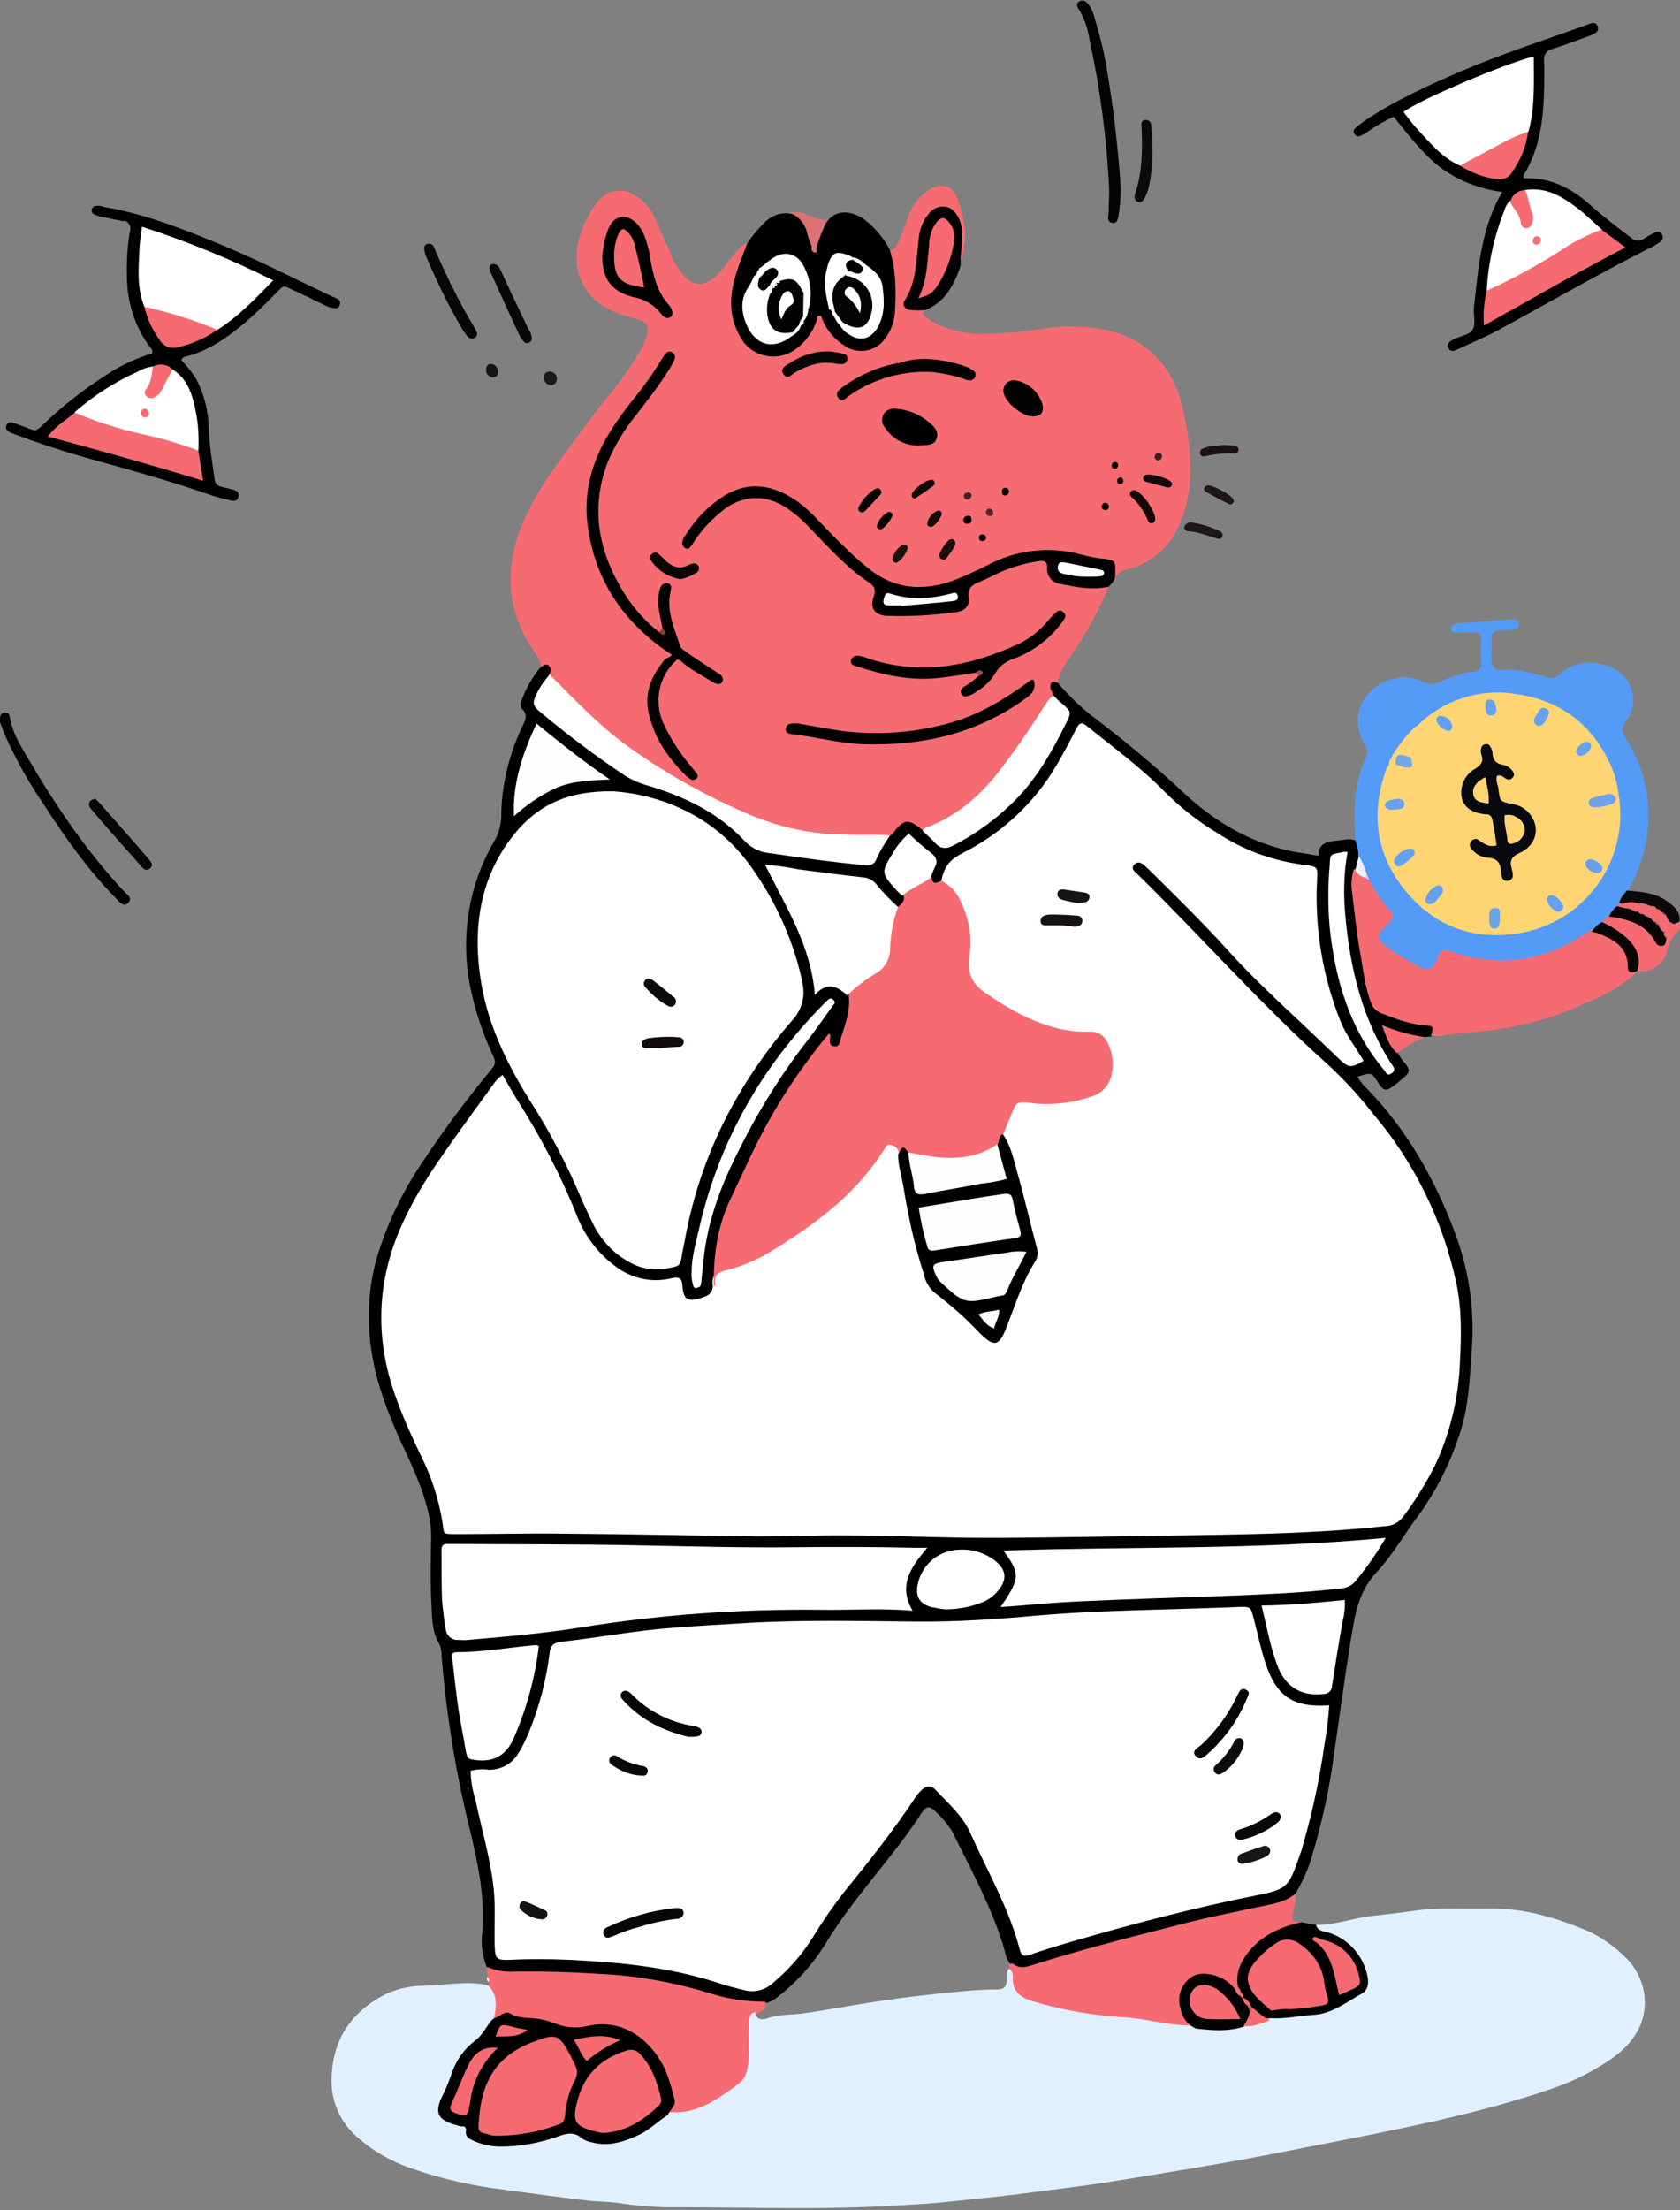 <?xml version="1.0" encoding="utf-8"?>
<!-- Generator: Adobe Illustrator 23.0.2, SVG Export Plug-In . SVG Version: 6.00 Build 0)  -->
<svg version="1.1" id="Layer_1" xmlns="http://www.w3.org/2000/svg" xmlns:xlink="http://www.w3.org/1999/xlink" x="0px" y="0px"
	 viewBox="0 0 357.3 469.8" style="enable-background:new 0 0 357.3 469.8;" xml:space="preserve">
<rect x="0" y="0" width="357.3" height="469.8" fill="#808080" stroke="none"/>
<style type="text/css">
	.st0{fill:#F66B72;}
	.st1{fill:#549BF8;}
	.st2{fill:#010101;}
	.st3{fill:#010001;}
	.st4{fill:#030303;}
	.st5{fill:#040404;}
	.st6{fill:#030102;}
	.st7{fill:#070707;}
	.st8{fill:#080707;}
	.st9{fill:#0B0B0B;}
	.st10{fill:#0E0909;}
	.st11{fill:#DC7274;}
	.st12{fill:#1C1616;}
	.st13{fill:#1C1111;}
	.st14{fill:#1D1616;}
	.st15{fill:#1E1919;}
	.st16{fill:#181313;}
	.st17{fill:#DA7274;}
	.st18{fill:#FFFFFF;}
	.st19{fill:#020101;}
	.st20{fill:#050202;}
	.st21{fill:#060303;}
	.st22{fill:#0B0505;}
	.st23{fill:#0D0606;}
	.st24{fill:#14090A;}
	.st25{fill:#160A0A;}
	.st26{fill:#140808;}
	.st27{fill:#1A0E0F;}
	.st28{fill:#1E0F10;}
	.st29{fill:#150A0A;}
	.st30{fill:#4E2526;}
	.st31{fill:#372122;}
	.st32{fill:#3E2425;}
	.st33{fill:#060202;}
	.st34{fill:#893D3E;}
	.st35{fill:#8F5354;}
	.st36{fill:#E1F0FF;}
	.st37{fill:#010000;}
	.st38{fill:#040202;}
	.st39{fill:#FEFEFE;}
	.st40{fill:#EDF1F6;}
	.st41{fill:#E07476;}
	.st42{fill:#0A0506;}
	.st43{fill:#090505;}
	.st44{fill:#FFD574;}
	.st45{fill:#CAD1E5;}
	.st46{fill:#73A6E5;}
	.st47{fill:#050505;}
	.st48{fill:#B65E5F;}
	.st49{fill:#181212;}
	.st50{fill:#171414;}
	.st51{fill:#080606;}
	.st52{fill:#080505;}
	.st53{fill:#0B0808;}
	.st54{fill:#0E0D0D;}
	.st55{fill:#0B0909;}
	.st56{fill:#171515;}
	.st57{fill:#151313;}
	.st58{fill:#110B0B;}
	.st59{fill:#0D0B0B;}
	.st60{fill:#090910;}
	.st61{fill:#6DA3EA;}
	.st62{fill:#65A2ED;}
	.st63{fill:#64A1EF;}
	.st64{fill:#69A2EB;}
	.st65{fill:#6BA4E7;}
	.st66{fill:#69A1EE;}
	.st67{fill:#63A0EF;}
	.st68{fill:#64A0F0;}
	.st69{fill:#629FF1;}
	.st70{fill:#68A3EA;}
	.st71{fill:#68A2EC;}
</style>
<title>Asset 229</title>
<g>
	<g id="Layer_1-2">
		<path class="st0" d="M196.8,65.9c-0.2,0.4-1,0.7-0.2,1.3c1,0.8,2.1,1.5,3.3,2c2.5,1,5.1,1.6,7.8,1.8c4.4,0,8.9-0.3,13.3-1
			c4.5-0.8,9.1-0.8,13.6,0c9.2,1.8,14.8,7.7,16.9,16.7c1.2,4.9,1.8,9.8,1.6,14.8c-0.1,3.7-1,7.4-2.6,10.7c-2,4.4-5.9,7.6-10.6,8.8
			c-1.2,0.2-2.2,0.9-2.8,1.9c-0.8-2.8-3-3.3-5.5-4c-7.8-2.3-16.3-1.2-23.3,2.9c-3.4,1.9-7.1,3.2-11,3.6c-6.3,0.7-11.1-2.2-15.4-6.2
			c-3.3-3-6.3-6.3-9.5-9.4c-1-1.1-2.2-2-3.4-2.8c-6-3.9-11.3-3.6-16.9,0.8c-2.4,1.9-4.3,4.3-5.6,7c2.3-2.3,4.3-5,6.9-6.9
			c4.6-3.4,9.4-3.6,14.2-0.5c2.5,1.5,4.8,3.5,6.7,5.8c3,3.6,6.5,6.9,10.3,9.6c1.5,1.2,2.5,2.3,1.9,4.4c-0.5,1.7,0.4,2.7,2.1,2.9
			c4.7,0.3,9.4,0,14.1-0.7c1.4-0.1,2.4-1.3,2.4-2.7c0.1-1.9,1.3-2.8,2.9-3.6c3.6-1.9,7.4-3.4,11.4-4.3c2-0.4,3.5-0.3,3.9,2.2
			c0.3,1.7,1.6,2.5,3.1,2.7c2.4,0.4,4.8,0.6,7.2,0.7c0.7,0,1.5-0.3,2.1,0.4c-2.1,5.2-4.8,10.2-8.1,14.8c-1.3,1.7-2.2,3.6-2.8,5.7
			c-1.2,0.8-0.1,2.1-0.6,3.1c-4,5.7-7.4,11.8-11.9,17c-4.4,5.1-9.3,9.5-16,11.4c-2.9-2-5.2-0.4-7.4,1.4c-12.6,1.1-25.3-1.4-36.5-7.4
			c-8.8-4.7-17.4-9.5-25-16c-3.8-3.3-7.3-6.8-10.7-10.6c-0.2-1-0.8-1.9-1.7-2.4c0-1.7-1.2-2.9-2-4.2c-5.8-9.1-5.6-18.5-1.1-28
			c3.3-7.1,8.3-13.2,12.8-19.4c3.6-4.9,7.8-9.4,10.9-14.7c0.9-1.3,1.5-2.8,2-4.3c0.5-1.9,0-2.7-1.9-3.3c-1.5-0.4-3-0.8-4.5-1.4
			c-6.8-2.5-10-8.9-8-15.9c0.8-2.7,2-5.2,3.7-7.4c1.7-2.7,5.4-3.5,8.1-1.7c0,0,0,0,0,0c1.9,1.1,3.3,2.7,4.2,4.7
			c1.1,2.4,2.1,4.9,3.3,7.4c0.7,1.9,1.8,3.7,3.1,5.2c1.4,1.8,4,2,5.7,0.6c0,0,0,0,0,0c1.8-1.1,2.8-2.9,4.1-4.4
			c1-1.2,1.8-2.6,3.3-3.3c0.6,1.5-0.3,2.7-0.8,3.9c-1.3,3.9-2.5,7.7-1.6,11.9c0.9,3.8,3.3,6.8,6.6,7.4c3.8,0.7,6.3-1.4,8.4-4.2
			c0.7-0.9,1.1-1.9,1.8-2.8c0.4-0.5,1-0.7,1.6-0.5c1.4,1.2,2.2,2.9,3.6,4.2c3.8,3.7,8.5,2.7,10.3-2.3c1.4-4,0.9-8.2,0.5-12.4
			c-0.1-1.3-0.9-2.5-0.1-3.8c0.9,0.3,1.3-0.3,1.7-1c0.9-1.7,1.6-3.5,2.2-5.4c0.8-2.7,2.5-5,4.9-6.5c2.3-1.3,4.7-0.8,5.6,1.5
			c1.9,4.8,2.7,9.7,0.6,14.7c-1-1.3-0.7-2.8-0.4-4.3c0.3-1.6,0.1-3.3-0.5-4.9c-1-2.7-3.4-3.1-5.4-1c-1,1.2-1.6,2.7-1.7,4.3
			c-0.6,4.3-0.4,8.7-2.6,12.7c-0.6,1.1,0,1.7,1.2,1.9C195.5,65.3,196.3,65.1,196.8,65.9z"/>
		<path d="M189.3,177.6c0.1,0,0.2-0.1,0.3-0.1c2.8-3.6,3.4-3.6,6.8-0.9c0.8-0.1,1.3,0.5,1.9,1c2.9,2.3,3.1,2.3,6.4,0.4
			c8.6-5,15.6-12.5,20-21.5c0.9-1.8,1.8-3.7,2.7-5.4c-1.4-0.8-3.2-1.1-3.3-3.3c-0.3-0.7-0.8-1.3-0.7-2c0.1-1.1,0.8-1,1.6-0.6
			c2.5,2.9,5.2,5.5,8.3,7.8c6.3,4.8,12.3,9.8,18.1,15.2c7.5,7.1,16.2,12,26.6,13.3c0.7,0.1,1.5,0.3,2.4,0.4c0-2.7,1.9-3,3.9-3.2
			c1.4-0.1,2.7-0.6,4.1,0s1.1,2.1,1.2,3.3c-0.1,1.1-0.3,2.1-0.7,3.1c-0.9,3.4,0.1,6.8,0.5,10.2c0.4,4.5,1.4,9,2.1,13.4
			c0.6,3.9,2.2,6.5,6.3,7.4c2,0.4,4,0.9,5.9,1.4c1.7,0.4,2.6,1.2,1,2.8l-1.3,0.1c-3.3,0.8-6-0.9-8.8-1.7c1.4,1.4,2.3,3.2,2.7,5.1
			c0.4,0.8,0.9,1.6,1.6,2.3c1,1.4,1,1.8-0.4,3c-0.7,0.6-1.4,1.2-2.2,1.8c-1.5,1.1-2.1,1-3.1-0.6c-1.5-2.4-1.5-2.4-4.5-1.4
			c0.6,1,1.3,1.9,2.2,2.7c8.4,8.7,14.2,19,18.4,30.1c3.1,8.1,4.4,16.7,3.7,25.3c-0.4,5.8-0.6,11.7-2.4,17.3c-2,6.4-5,12.4-8.9,17.8
			c-3.1,4.1-5.6,8.6-9.1,12.3c-4,4.4-4.5,9.5-5.4,14.7c-1.4,8.9-2.6,17.8-3.9,26.7c-1,6.5-2.5,12.9-4.4,19.2c-0.8,2.6-2,5.2-3.4,7.6
			c-0.7,1.4-2.1,2.4-3.7,2.7c-2.8,0.8-5.6,1.4-8.4,1.9c-14.6,3-29,7-43.2,11.2c-1.6,0.5-3.3,0.9-4.8-0.3c-0.9-0.9-1.5-2.1-1.7-3.4
			c-2.6-9-7.1-17.1-11.2-25.4c-1-1.6-2.2-3-3.6-4.3c-1-1-1.8-1.2-2.7,0.1c-6.3,9.8-14.7,18.2-20.7,28.2c-2.7,4.3-6,8-10,11.1
			c-0.9,0.8-2,1.3-3.2,1.5c-3.5,0.3-7.1-0.1-10.4-1.2c-10.8-3.5-22-4.8-33.4-4.8c-3.5,0-7,0.1-10.6,0c-1.7-0.1-3.4-0.1-4.4-1.8
			c-0.8-2.1-1.2-4.3-1-6.5c0.8-7.8-0.8-15.3-2.6-22.8c-3-12.1-5-24.5-6-37c0-0.7-0.1-1.5-0.4-2.2c-1.5-2.4-1.6-5.1-1.7-7.8
			c-0.3-5-0.2-10-0.1-15c0.1-3.4-0.9-6.6-1.9-9.8c-1.3-3.5-2.8-6.9-4.4-10.2c-3.1-6.8-5.7-13.7-6.6-21.1c-0.8-6.5-0.3-13.2,1.7-19.5
			c2.2-6.9,5.4-13.4,9.5-19.4c4.5-6.8,9.4-13.3,14.6-19.6c1-1.1,0.7-1.9,0.2-2.9c-2.3-5-4-10.2-5-15.6c-1.8-10.2,0-20.7,5.2-29.7
			c1-1.6,1.5-3.4,1.6-5.2c0-6.9,1.7-13.7,4.7-19.8c0.5-1.1,0.9-2.1-0.2-3.2c-0.8-0.8-0.2-1.8,0.1-2.6c0.9-2.3,2.2-4.5,3.8-6.4
			c0.5-0.2,1-0.9,1.7-0.3s0.4,1.3,0.1,1.9c-0.1,1.5-1.1,2.5-1.8,3.7c-1,1.3-0.7,3.1,0.6,4.1c0.1,0,0.1,0.1,0.2,0.1
			c5.8,4.9,12,9.4,18.4,13.4c1.1,0.6,2.3,1.1,3.6,1.4c7.9,2.5,15.2,5.9,21,12c1,1.2,2.4,2,4,2.3c6.3,1,12.6,1.9,19,2.5
			c2.3,0.2,3.9-0.3,4.8-2.6C187.1,179.2,188.1,178.2,189.3,177.6z"/>
		<path class="st1" d="M288.9,182c0-1.1-0.2-2.2-0.6-3.2c-0.4-5.6-0.5-11.1,1.6-16.4c0.2-0.6,0.5-1.2,0.7-1.8c0.3-0.6,0.3-1.4-0.2-2
			c-2.4-3.9-2.1-8.1,0.7-11.3c2.3-2.7,7.5-4.5,11.4-2.4c1.2,0.7,2.7,0.7,3.9,0c2.2-1.1,4.5-1.8,6.9-2.1c1.3-0.2,1.8-0.6,1.7-2
			c-0.1-1.6-0.1-3.1,0-4.7c0-1.3-0.4-1.9-1.8-1.7c-1.2,0.1-2.4,0.1-3.6,0.1c-0.5,0-0.9-0.3-1-0.8c0-0.5,0.3-0.9,0.7-1
			c0.3-0.1,0.5-0.2,0.8-0.2l11.4-0.8c0.2,0,0.4,0,0.5,0c0.5,0,0.9,0.4,1,0.9c0.1,0.5-0.2,1.1-0.8,1.2c0,0-0.1,0-0.1,0
			c-1,0.1-2,0.2-3,0.2c-1.4,0-2,0.7-1.9,2.1c0,0.5,0,0.9,0,1.4c0.1,1.5-0.4,3.2,0.5,4.3s2.6,0.4,4,0.6c2.2,0.2,4.4,0.7,6.5,1.3
			c1.3,0.7,3,0.4,4-0.7c2.8-2.5,6.2-2.5,9.5-1.5c4,1.1,6.4,5.2,5.4,9.2c-0.2,0.9-0.7,1.8-1.3,2.6c-1.1,1.6-0.8,2.5,0.1,3.9
			c3.1,4.8,4.7,10.3,4.7,16c0,5.8-1.6,11.5-4.6,16.4c0.5,1.3-0.9,1.8-1.2,2.8c-0.2,0.3-0.4,0.6-0.7,0.9c-0.6,0.6-1.1,1.3-1.6,2
			c-0.4,0.5-0.8,1-1.3,1.3c-1.1,0.7-2,1.6-2.9,2.5c-8.2,6.1-18.7,7.9-28.4,4.9c-1.7-0.5-3-0.7-3.9,1.2s-2.7,2-4.5,1.2
			c-2.5-1.2-4.9-2.6-7.1-4.3c-1.9-1.5-2.1-2.9-0.5-4.7s1.3-3-0.1-4.6c-1.2-1.5-2.3-3.1-3-4.9c-0.2-0.5-0.5-1-0.7-1.5
			C289.3,184.8,289.3,183.3,288.9,182z"/>
		<path class="st0" d="M291.1,187c1.3,2.4,2.8,4.6,4.5,6.6c0.7,0.5,0.8,1.4,0.3,2c-0.1,0.1-0.2,0.2-0.3,0.3
			c-0.6,0.6-1.1,1.2-1.7,1.8c-0.8,0.6-0.8,1.8-0.2,2.6c0.1,0.1,0.3,0.3,0.4,0.3c2.6,2,5.3,3.7,8.2,5.1c1.4,0.7,2.2,0.3,3-1.1
			c0.2-0.4,0.4-0.8,0.6-1.3c0.4-1.4,1.2-1.5,2.5-1.1c10.2,3.6,19.8,2.3,28.8-3.8c0.4-0.3,0.8-0.5,1.2-0.7c3.2-0.6,6.9,1.9,8.1,5.5
			c0.4,1.1,0.6,2.1,1.6,2.8c0.1,0.1,0.1,0.2,0.2,0.4c-3.8,3.9-8.6,5.8-13.5,7.9c-8.1,3.5-16.6,4.9-25.3,5.4
			c-1.7,0.1-3.4,0.8-5.2,0.5c0.6-1.9,0.6-2.1-0.9-2.2c-3.4-0.2-6.5-1.4-9.6-2.6c-1-0.4-1.9-1.2-2.2-2.2c-1.4-3.6-1.7-7.4-2.4-11.1
			c-0.7-4-1.1-8-1.6-12.1c-0.3-1.7-0.2-3.5,0.3-5.2c1-0.1,1.5,0.7,2.2,1.2C290.7,186.4,290.8,186.8,291.1,187z"/>
		<path class="st0" d="M103.6,418.1c1.8,0.8,3.7,1.1,5.7,1c6.2-0.1,12.4,0.1,18.6,0.5c8,0.4,16,1.9,23.7,4.3
			c3.6,1.1,7.4,1.6,11.2,1.6c0.2,1.4,0.1,1.6-1.9,2.6c-0.9,0.7-0.6,1.7-0.6,2.6c0,2.4,0,4.8,0,7.2c0,3-0.9,5.4-3.7,7
			c-1.8,1-3.5,2.3-5.4,3.4c-2.8,1.7-6.1,2.2-9.3,1.4c1.1-8.5-4.1-16.6-11.7-18.3c-0.6-0.2-1.3-0.3-1.9-0.3
			c-6.8,1.7-13.1-0.9-19.6-2.2c-1.5-0.3-2.6,1.1-4,0.5c0.4-2.3,0.1-4.7-0.7-6.9c0-0.4,0-0.7,0-1.1c-0.2-0.4-0.1-0.8-0.3-1.1
			L103.6,418.1z"/>
		<path class="st0" d="M215.4,417.4c1.3,1.1,2.7,0.8,4.2,0.3c10.7-3.4,21.6-6.1,32.5-8.9c5.5-1.4,11.2-2.5,16.8-3.7
			c2.3-0.5,4.7-0.9,6.6-2.6c0.3,1.4-0.3,2.6-0.5,4c-0.3,1.9-0.3,1.9,1.7,2.1c-0.2,1.2-1.3,1.1-2.1,1.3c-2.5,0.8-4.7,2-6.7,3.6
			c-2.7,2.2-4.2,5.4-4.1,8.9c-0.1,0.4-0.5,0.7-0.9,0.8c-1.3-0.3-2.1-1.4-3.3-2c-2.6-1.3-5-1.1-6.6,0.6s-1.6,4.5-0.2,6.9
			c0.5,0.8,1.6,1.3,1.6,2.5c-2.5,0.5-5-0.1-7.4-0.5c-4.7-0.7-9.5-1.3-14.2-1.6c-5.1-0.4-10.1-2-15-3.5c-1.9-0.5-3.1-2.3-2.9-4.2
			c0-0.9,0-1.8,0-2.8C214.5,417.9,214.4,417.3,215.4,417.4z"/>
		<path class="st2" d="M296.4,24.8c-1.9,0.9-3.7,1.9-5.4,3.1c-0.5,0.4-1.1,0.7-1.7,1c-0.4,0.2-1,0-1.2-0.4c-0.3-0.4-0.3-0.9,0.1-1.2
			c0,0,0,0,0,0c0.5-0.5,1.1-0.9,1.7-1.4c6.5-4.4,13.5-7.6,20.7-10.7c8.9-3.8,18-6.7,27.1-10l0.5-0.2c0.7-0.2,1.3-0.2,1.6,0.6
			s-0.2,1.3-0.8,1.6c-0.7,0.3-1.3,0.6-2,0.8c-2.3,0.8-4.5,1.7-6.8,2.4c-1.2,0.2-2,1.3-1.8,2.5c0,0,0,0.1,0,0.1c0.1,1.9,0,3.7,0,5.6
			c-0.1,6.6-0.9,13.1-4.4,18.7c0,0.5,0.1,0.6,0.3,0.6c5.3-0.2,9.7,2,13.6,5.4c2.9,2.6,6,5,9.1,7.3c0.7,0.7,1.7,0.7,2.5,0.2
			c0.6-0.4,1.3-0.8,1.9-1.1s1.6-0.9,2.1,0.2s-0.4,1.5-1,1.9c-0.5,0.3-0.9,0.6-1.4,0.8c-11.1,5.6-21.8,11.8-32.7,17.7
			c-2.8,1.5-5.7,2.7-8.5,4c-0.8,0.4-1.5,0.5-1.9-0.4s0.4-1.3,1-1.7c1.4-0.8,3.6-0.9,4.3-2.3c0.6-1.3,0-3.1,0.2-4.7
			c0.6-5.2,1-10.5,2.4-15.6c0.8-3.1,2-6.1,3.6-8.8c-4.8-0.6-9.4-2.4-13.3-5.3C302.3,32.4,299.4,28.5,296.4,24.8z"/>
		<path class="st2" d="M38.6,76.6c1.2,1.2,2.3,2.6,3.2,4.1c1.6,3.1,2.5,6.6,2.6,10.1c0.1,3.6,0.7,7.2,1.2,10.8
			c0.1,1.1,0.5,1.7,1.6,1.9c0.8,0.2,1.6,0.4,2.4,0.6s1.4,0.7,1.1,1.6s-1,0.8-1.6,0.7c-1.3-0.3-2.5-0.6-3.8-1
			c-9.1-3.2-18.4-5.7-27.7-8.3c-4.9-1.4-9.7-3-14.5-4.8c-0.3-0.1-0.7-0.3-1-0.4c-0.5-0.3-1-0.7-0.8-1.3c0.1-0.6,0.7-1,1.3-0.8
			c0.1,0,0.1,0,0.2,0.1c1.3,0.4,2.6,0.9,3.9,1.4c0.8,0.3,1.2,0.1,1.9-0.5c4.5-4.4,9.5-8.3,14.8-11.6c2.8-1.8,5.8-3.1,9-4.1
			c0.1-1-0.6-1.4-1-2c-2.9-4.2-4.4-9.2-4.4-14.4c-0.1-3.1,0.1-6.3,0.6-9.4c0.4-1-0.1-2-1.1-2.4C26.6,47,26.3,47,26.1,47
			c-1.5-0.3-2.9-0.6-4.4-0.9c-0.6-0.1-1.2-0.3-1.8-0.6c-0.3-0.2-0.5-0.6-0.4-0.9c0.1-0.4,0.3-0.7,0.7-0.8c0.6-0.1,1.3-0.1,1.9,0.2
			c7.9,1.3,15.3,4.1,22.7,7.1c9,3.6,17.5,8,26.2,12.1c0.4,0.1,0.7,0.3,1,0.5c0.3,0.2,0.4,0.6,0.3,1c-0.1,0.5-0.5,0.9-1,0.8
			c-0.8,0-1.7-0.3-2.4-0.7c-2.2-1.1-4.3-2.1-6.5-3.1c-2.2-1-1.8-1.3-3.7,0.6c-2.2,2.3-4.6,4.6-7.1,6.7c-3.7,3.1-7.7,5.8-12.5,6.9
			C39,76,38.7,76.1,38.6,76.6z"/>
		<path d="M173.7,68.1c-0.8,2.4-2.3,4.5-4.3,6c-3.5,2.7-8.5,2.1-11.2-1.3c-0.2-0.3-0.4-0.6-0.6-0.9c-1.7-2.8-2.4-6.1-2-9.3
			c0.4-3.8,2-7.3,3.3-10.8c1-1.6,2.3-3.1,3.7-4.5c1.4-1.4,3.3-2.2,5.3-1.9c3.8,0.6,4.2,3.9,5.2,6.6c0,0.2,0,0.3,0,0.5
			c0,0.3,0.1,0.5,0.2,0.8c0-0.2-0.2-0.5-0.1-0.7c0.5-2.1,1.1-4.1,2.8-5.6c1.8-2.5,5.1-2.3,7.9-0.3c2.2,1.7,4,3.9,5.3,6.3
			c1.4,4.5,1.4,9.1,1.1,13.7c-0.2,1.9-0.9,3.8-2.1,5.3c-1.9,2.7-5.6,3.4-8.4,1.6c-2.3-1.4-4.1-3.5-5-6
			C174,67.1,173.9,67.7,173.7,68.1z"/>
		<path class="st3" d="M235.8,124.7c-3.5,0.8-7,0.1-10.4-0.6c-1.6-0.2-2.8-1.7-2.7-3.3c0,0,0,0,0,0c0.1-1.6-0.8-1.7-1.9-1.5
			c-3.3,0.5-6.5,1.5-9.5,3c-1,0.5-2,1-3,1.4c-1.6,0.6-2.6,1.4-2.3,3.4c0.3,1.6-0.8,2.8-2.6,3c-5,0.7-10,1-15,0.8
			c-2.4-0.2-3.4-1.7-2.6-4c0.6-1.7,0.1-2.4-1.3-3.3c-4.6-3.1-8.3-7.3-12.2-11.3c-1.3-1.4-2.6-2.6-4.1-3.7c-5-3.8-10.6-3.6-15.2,0.5
			c-2.2,1.8-4,3.9-5.5,6.2c-0.2,0.4-0.5,0.8-0.8,1.1c-0.3,0.3-0.7,0.3-1,0.1c-0.3-0.2-0.5-0.5-0.6-0.9c0-0.7,0.3-1.4,0.8-2
			c2.2-3.5,5.1-6.4,8.6-8.5c5.3-3,10.4-1.8,15.1,1.5c2.8,2,5,4.7,7.4,7.1s4.7,4.7,7.3,6.8c5.8,4.9,12.2,5.3,19,2.7
			c2.2-0.9,4.4-1.9,6.6-3c6.3-3.4,13.6-4.2,20.5-2.2c1.5,0.4,3.1,0.7,4.6,0.8c2.2,0.4,2.2,0.4,2.2,2.7c0,0.5,0,0.9-0.1,1.4
			C236.8,123.7,236.3,124.2,235.8,124.7z"/>
		<path class="st2" d="M263.3,422.4c-0.6-3.1,0.6-5.5,2.5-7.8c2.9-3.4,6.7-5,10.9-6l3.2,0.6c0.9,0.7,2.1,0.6,3.1,1
			c4.2,1.3,7.3,4.7,8.4,8.9c0.7,2.7,0.5,5.6-3.2,6.2c-0.6,0.2-1.2,0.5-1.7,0.9c-2.4,2-5.3,2.6-8.3,2.8c-2.7,0.2-5.3,0.7-8,0.3
			c-1.7,0.1-2.7-0.9-3.8-2c-0.2-0.3-0.5-0.6-0.7-0.9c-0.4-0.5-0.8-0.9-1.2-1.3c-0.1-0.2-0.3-0.4-0.4-0.5c-0.2-0.4-0.4-0.8-0.6-1.2
			C263.3,423.2,263.5,422.8,263.3,422.4z"/>
		<path class="st4" d="M0,153.5c-0.1-1.2,0.1-1.8,0.8-2s1.2,0.2,1.3,1c0.5,3,2,5.6,3.5,8.1c6,10.3,12.6,20.1,20.7,28.8
			c0.6,0.7,2,1.4,1,2.5s-2-0.3-2.7-1c-6-6.1-10.9-13.1-15.5-20.2c-3.2-4.7-5.9-9.6-8.2-14.8C0.5,154.9,0.2,154,0,153.5z"/>
		<path class="st5" d="M235.9,40.3c-0.5-10.7-1.9-21.4-4.2-31.9c-0.3-2.3-1.1-4.5-2.3-6.5c-0.4-0.5-0.5-1,0-1.5
			c0.5-0.4,1.2-0.4,1.7,0.1c0,0,0,0,0.1,0.1c0.8,0.9,1.3,2,1.6,3.2c1.2,4,2.2,8,2.8,12.1c1.3,7.6,2.1,15.2,2.7,22.9
			c0.1,2.3,0,4.6-0.4,6.9c0,0.2,0,0.4-0.1,0.5c-0.1,0.7-0.4,1.3-1.2,1.2s-1-0.7-0.9-1.4s0.1-1.7,0.1-2.5
			C235.9,42.2,235.9,40.9,235.9,40.3z"/>
		<path class="st6" d="M196.8,65.9c-1.1,0.1-2.2,0.1-3.3,0c-1.1-0.3-1.7-1-1.1-2c2.6-4,2.4-8.6,3-13.1c0.1-1.6,0.6-3.1,1.5-4.5
			c1-1.6,2.3-2.7,4.4-2.3c1.4,0.2,2.7,2,3.1,3.8c0.5,2.3,0.1,4.6-0.1,6.9c0,0.5,0,1.1,0,1.7c-0.6,2.1-1.6,4.2-2.9,6
			C200.2,64,198.6,65.2,196.8,65.9z"/>
		<path class="st0" d="M340.7,196l1.4-1.3c3.8-0.8,6.6,0.9,9.3,3.3c0.6,0.6,0.7,2,2.2,1.5c0.1-0.3,0.2-0.7,0.1-1
			c-0.1-0.2-0.2-0.4-0.3-0.6s-0.3-0.5-0.5-0.8s-0.2-0.3-0.4-0.4l-0.4-0.4c0,0-0.2-0.2-0.2-0.2c-0.2-0.2-0.4-0.3-0.7-0.4
			c-0.2-0.1-0.3-0.2-0.5-0.3c-0.1-0.1-0.3-0.2-0.4-0.4s-0.2-0.2-0.2-0.1l-0.5-0.3c-0.2-0.1-0.3-0.2-0.5-0.3
			c-0.2-0.1-0.5-0.3-0.7-0.4l-0.5-0.2c-0.4-0.1-0.8-0.2-1.2-0.3c-0.2-0.1-0.4-0.2-0.6-0.3c-0.4-0.4-1.1-0.8-0.4-1.5
			c0.7-0.3,1.5-0.4,2.2-0.2c0.7,0.2,1.4,0.4,2.1,0.5c0.2,0,0.4,0.1,0.7,0.1c0.4,0.1,0.8,0.3,1.2,0.5c0.2,0.1,0.4,0.2,0.5,0.3
			s0.5,0.3,0.8,0.4c0.2,0.1,0.3,0.2,0.5,0.3c0.2,0.1,0.3,0.2,0.4,0.4l0.2,0.2c0.1,0.1,0.3,0.3,0.4,0.4c0.1,0.1,0.2,0.3,0.3,0.5
			c0.1,0.2,0.2,0.3,0.3,0.4c0,0,0.2,0.2,0.2,0.2c0.2,0.1,0.3,0.1,0.5,0.2c0.2,0,0.4,0.1,0.6,0.1c0.3,0.1,0.5,0.2,0.7,0.5
			c0.1,0.6,0,1.1-0.4,1.5c-1.3,1.2-2.1,2.7-2.4,4.4c-0.6,2.7-3.3,4.5-6.1,4.1l-0.2-0.2c-0.4-4.6-3-7.5-6.9-9.5
			C341,196.7,340.8,196.4,340.7,196z"/>
		<path class="st7" d="M91.2,51.8c1,0,1.1,0.8,1.4,1.5c1.9,4.4,4,8.7,6.3,12.9c0.7,1.2,1.4,2.4,2.1,3.6c0.4,0.7,0.8,1.5,0,2
			s-1.5-0.1-2-0.8s-0.8-1.2-1.2-1.9c-2.7-4.7-5-9.5-7.1-14.4c-0.3-0.6-0.4-1.2-0.5-1.8C90.2,52.2,90.6,51.8,91.2,51.8z"/>
		<path class="st8" d="M20.3,169.8c0,0,0.4,0.4,0.8,0.8c3.5,4,7.1,8,10.6,12.1c0.5,0.6,1,1.2,0.2,1.9s-1.4,0.1-1.9-0.5
			c-1.6-1.8-3.2-3.6-4.8-5.4c-1.9-2.2-3.9-4.4-5.8-6.7C18.6,171.1,18.8,170,20.3,169.8z"/>
		<path class="st7" d="M105,56.1c0.7,0.1,1.2,0.6,1.4,1.2c0.7,1.5,1.4,3,2.1,4.5c1.3,2.7,2.6,5.5,3.9,8.2c0.4,0.5,0.6,1.1,0.7,1.8
			c0.1,0.5-0.2,0.9-0.7,1.1c-0.4,0.1-0.8,0-1-0.3c-0.4-0.4-0.7-0.9-0.9-1.3c-2.1-4.4-4.1-8.9-6.1-13.3
			C103.8,56.8,104.2,56.1,105,56.1z"/>
		<path class="st9" d="M245.1,31.1c0.1,2.6-0.1,5.3-0.6,7.8c-0.2,1.3-0.6,2.5-1.3,3.6c-0.3,0.4-0.8,0.6-1.2,0.4
			c-0.5-0.2-0.7-0.6-0.7-1.1c0-0.3,0.1-0.5,0.2-0.8c1.4-4.4,1.5-8.9,1.3-13.4c0-0.9-0.4-2.1,0.9-2.1c1.2,0,1.2,1.2,1.2,2.1
			C245.1,28.9,245.1,30.2,245.1,31.1z"/>
		<path class="st10" d="M354.6,195.2c0-0.1,0-0.3-0.2-0.4c-0.1-0.2-0.3-0.4-0.5-0.5l0,0c-0.2-0.2-0.4-0.3-0.6-0.5l-0.1-0.1
			c-0.2-0.4-0.8-0.3-1-0.6l0,0c-0.3-0.3-0.8-0.2-1.1-0.5l-0.1-0.1h-0.2c-0.8-0.4-1.7,0-2.5-0.5c-0.9-0.3-1.9-0.3-2.8,0
			c-0.3,0.3-0.7,0.3-1,0.1c-0.1,0-0.1-0.1-0.1-0.2c0.2-1.1,1-1.8,1.6-2.6c3,0.3,6,0.4,8.6,2.3c1.4,1,2.8,2.2,2.6,4.2
			c-0.2,0.6-0.8,0.4-1.2,0.6h-0.2c-0.3-0.1-0.6-0.2-0.8-0.5l0,0C354.8,195.8,354.6,195.5,354.6,195.2z"/>
		<path class="st11" d="M172.6,52.3c-0.3-0.8-0.7-1.7-0.9-2.6c-0.4-2.1-1.9-3.8-3.9-4.6c1.7-0.2,3.5,0.2,5,1c1,0.5,2.1,0.7,3.2,0.6
			c-1,2-1.8,4-2.4,6.1C173,53.3,172.8,52.7,172.6,52.3z"/>
		<path class="st0" d="M297.1,223.9c-1.6-1.5-2.3-3.5-3.2-6c3,1.3,6.1,2.1,9.3,2.6C300.9,221.1,299,222.5,297.1,223.9z"/>
		<path class="st12" d="M253.6,111.1c2,0.3,3.9,0.9,5.8,1.8c0.4,0.1,0.7,0.6,0.6,1.1c0,0,0,0,0,0c-0.1,0.4-0.6,0.7-1,0.5
			c0,0-0.1,0-0.1,0c-2.1-0.6-4.1-1.5-6.4-1.6c-0.2,0-0.5-0.3-0.6-0.5c-0.1-0.4,0.1-0.8,0.4-1C252.7,111,253.2,111,253.6,111.1z"/>
		<path class="st13" d="M260,94.6c1,0,1.8,0.1,2.5,0.1c0.5,0,0.9,0.4,0.9,0.9c0,0.6-0.4,0.8-0.9,0.8c-2.1-0.1-4.2,0.1-6.3,0.6
			c-0.4,0.1-0.8-0.1-0.9-0.4c-0.2-0.4,0-1,0.4-1.2c0.5-0.2,1-0.4,1.6-0.5C258.3,94.8,259.3,94.7,260,94.6z"/>
		<path class="st14" d="M262.4,106.6c-0.1,0.4-0.5,0.7-0.9,0.6c-0.1,0-0.1,0-0.2-0.1c-1.7-0.8-3.3-1.7-4.9-2.6
			c-0.6-0.4-0.3-1.1,0.3-1.3c1-0.3,5.4,2.1,5.6,3C262.4,106.3,262.4,106.5,262.4,106.6z"/>
		<path class="st15" d="M117.4,81.9c-1.1-0.1-1.7-0.6-1.7-1.6c-0.1-0.6,0.3-1.2,0.9-1.3c0.1,0,0.2,0,0.2,0c0.8-0.1,1.5,0.5,1.6,1.2
			c0,0,0,0,0,0C118.6,81.2,118,81.7,117.4,81.9z"/>
		<path class="st16" d="M104.7,80.2c-0.8-0.1-1.4-0.8-1.3-1.6c0,0,0-0.1,0-0.1c0-0.7,0.4-1.3,1.2-1.1c0.8,0.1,1.4,0.9,1.3,1.8
			c0,0,0,0,0,0C105.9,79.9,105.5,80.2,104.7,80.2z"/>
		<path class="st17" d="M356,196.5l1.2-0.6c0,0.2,0.1,0.5,0.1,0.7L356,196.5z"/>
		<path class="st18" d="M103.6,420.2c0.3,0.3,0.5,0.7,0.3,1.1C103.6,421.1,103.5,420.6,103.6,420.2z"/>
		<path class="st18" d="M189.3,177.6c-1.1,1.6-2.1,3.2-2.9,5c-0.3,1-1.4,1.6-2.4,1.3c-6.9-0.6-13.8-1.6-20.7-2.6
			c-1.9-0.2-3.7-1.2-5-2.6c-5.6-6-12.8-9.4-20.5-11.7c-1.8-0.5-3.4-1.2-5-2.2c-6.3-4.2-12.4-8.8-18.2-13.7c-1.1-0.9-1.4-1.7-0.7-3.1
			c0.7-1.7,1.8-3.2,3-4.6c4.9,4.9,9.7,10,15.2,14.2c8.5,6.3,17.7,11.5,27.4,15.6c6.4,2.7,13.3,4.2,20.2,4.2
			C183,177.6,186.2,177.3,189.3,177.6z"/>
		<path class="st18" d="M224.1,147.9c0.5,0.5,1,1.1,1.6,1.5c2.3,2,2.2,2,0.8,4.8c-2.8,5.6-5.8,10.9-10.2,15.5
			c-3.9,4-8.3,7.3-13.3,9.9c-1.6,0.9-2.9,1-4.2-0.5c-0.8-0.9-1.7-1.6-2.6-2.5c0.2-0.4,0.6-0.7,1.1-0.8c6-2.3,10.6-6.2,14.6-11.1
			c3.6-4.6,6.9-9.4,10-14.3C222.6,149.5,223,148.4,224.1,147.9z"/>
		<path class="st2" d="M140.9,133.6c-0.3-1.6-0.6-3.1-0.9-4.6c-0.2-1.2,0-2.4,0.3-3.6c0.2-0.8,0.7-1.6,1.7-1.4s0.7,1.1,0.6,1.8
			c-0.9,4.1,0.8,7.8,2.1,11.6c0.2,0.6,0.9,0.9,1.4,1.3c2,1.4,4,2.7,6,4c0.5,0.4,1.2,0.6,1.5,1.2c0.2,0.3,0.2,0.7,0,1.1
			c-0.2,0.3-0.6,0.5-1,0.4c-0.3-0.1-0.7-0.2-1-0.4c-2.4-1.5-4.9-2.7-6.9-4.6c-0.4-0.6-1.4-0.4-1.8-1.2c-10.3-6.7-16.6-16-18-28.2
			c-0.7-6.3,0.9-12.3,4-17.8c1.7-2.9,3.6-5.6,5.7-8.2c2.2-2.7,4.3-5.6,6.1-8.6c0.2-0.3,0.4-0.6,0.6-0.9c0.4-0.6,0.9-1,1.6-0.6
			c0.9,0.4,0.7,1.2,0.4,1.9c-0.4,0.7-0.8,1.5-1.3,2.2c-2,3.2-4.4,6.2-6.7,9.2c-2.6,3.2-4.7,6.7-6.2,10.4c-3.5,9.6-1.8,18.6,3.4,27.1
			c2,3.3,4.6,6.3,7.7,8.7C140.8,134.4,141.1,134.3,140.9,133.6z"/>
		<path class="st19" d="M207.5,143c-2.6,0.4-5.1,0.8-7.7,1.1c-6.1,0.7-12-0.6-17.7-2.5c-0.7-0.2-1.3-0.4-1.1-1.3
			c0.2-0.6,0.8-1,1.5-0.9c0,0,0,0,0.1,0c0.7,0.1,1.4,0.3,2.1,0.6c11.3,3.7,21.9,1.6,32.3-3.3c2.4-1.2,4.5-3,6.2-5.1
			c0.5-0.6,1-1.1,1.6-1.6c0.4-0.3,0.9-0.3,1.3,0.1c0.4,0.3,0.6,0.8,0.4,1.2c-0.3,0.6-0.7,1.1-1.1,1.6c-2.6,3.3-6.1,5.8-10,7.2
			c-1.5,0.5-2.8,1.5-3.6,2.8c-1,1.7-2.4,3.1-4.1,4.1c-0.5,0.4-1.1,0.7-1.7,0.9c-0.6,0.2-1.3,0.3-1.6-0.5c-0.2-0.6,0.1-1.2,0.6-1.4
			c1.2-0.7,2.3-1.5,3.3-2.5C208.4,143.1,208.1,142.8,207.5,143z"/>
		<path class="st19" d="M219.8,144.5c0.7,1.9-0.3,3-1.7,4c-10.4,7.5-22,10.1-34.6,9.7c-5.2-0.2-10.2-1.6-15.4-2.2
			c-0.5-0.1-0.9-0.3-1-0.8c-0.1-0.6,0.3-1.1,0.8-1.3c0.8-0.2,1.7-0.2,2.4,0c3,0.5,6,1.1,9,1.5c7.2,0.9,14.5,0.4,21.5-1.4
			c6.1-1.5,11.5-4.5,16.6-8.1l1.8-1.3C219.3,144.5,219.5,144.5,219.8,144.5z"/>
		<path class="st19" d="M128.1,54.2c0.2-1.9,0.6-3.8,1.3-5.6c1.2-2.9,3.8-3.3,6-1.1c1,1,1.6,2.3,2,3.6c0.4,1.2,0.7,2.5,0.9,3.8
			c0.6,3.7,1.5,7.3,4.1,10.1c0.3,0.4,0.6,1,0.6,1.5c0.1,0.5-0.3,1-0.9,1.1c-0.2,0-0.4,0-0.6-0.1c-0.4-0.2-0.7-0.5-1-0.9
			c-1.4-1.8-3.4-3-5.6-3.4C130.1,62.1,128,59.3,128.1,54.2z"/>
		<path class="st20" d="M196.8,76.3c3.2,0.1,6.3,0.7,9.3,1.9c0.2,0.1,0.3,0.2,0.5,0.3c0.6,0.3,1.1,0.8,0.8,1.6
			c-0.2,0.6-0.9,0.9-1.6,0.7c0,0,0,0-0.1,0c-2.3-0.9-4.8-1.4-7.3-1.7c-6.3-0.4-12.6,1.4-17.8,5c-0.7,0.5-1.5,1.6-2.3,0.5
			s0.2-1.8,0.9-2.3c3.7-2.7,7.9-4.5,12.4-5.2C193.3,76.5,195,76.3,196.8,76.3z"/>
		<path class="st21" d="M142.9,139.2c0.7,0.2,1.4,0.4,1.8,1.2c-0.3-0.1-0.7-0.3-0.8-0.1c-3.8,3.4-4.9,8.8-2.8,13.5
			c1.5,3.2,3.4,6.2,5.7,8.9c0.4,0.5,0.8,1,1.2,1.5c0.3,0.4,0.6,0.8,0.2,1.2c-0.3,0.4-1,0.5-1.4,0.2c0,0-0.1,0-0.1-0.1
			c-0.2-0.1-0.4-0.3-0.6-0.4c-4.1-4-7.3-8.6-8.3-14.4c-0.6-3.8,0.9-7.1,3.2-10C141.4,139.8,142.4,139.9,142.9,139.2z"/>
		<path class="st19" d="M195.2,94.7c-2.8,0-5.4-1.4-6.9-3.7c-0.8-0.8-0.9-2.1-0.3-3.1c0.6-0.8,1.7-1.2,2.7-1
			c2.5,0.2,4.9,1.2,6.8,2.8c1.1,0.9,2.2,1.9,1.7,3.5S196.9,94.6,195.2,94.7z"/>
		<path class="st20" d="M219.5,88.5c-2,0-5.5-2.8-6-4.8c-0.4-1.2,0.3-2.4,1.5-2.8c0.4-0.1,0.8-0.1,1.2,0c2.5,0.5,4.5,2.3,5.4,4.7
			C222.2,87.6,221.4,88.6,219.5,88.5z"/>
		<path class="st22" d="M176.5,74.7c0.6,0.1,1.8,0.2,2.8,0.5c0.6,0,1,0.5,0.9,1.1c0,0,0,0.1,0,0.1c-0.1,0.6-0.6,1-1.1,1
			c-0.5,0-0.9,0-1.4-0.1c-3.1-0.6-5.8,0.3-8.5,1.8c-0.8,0.5-1.8,1.7-2.6,0.4s0.7-1.9,1.5-2.4C170.7,75.4,173.6,74.6,176.5,74.7z"/>
		<path class="st23" d="M144.7,123.1c-2.5-0.4-4.8-1.8-6.2-3.9c-0.4-0.4-0.3-1.1,0.1-1.4c0,0,0.1,0,0.1-0.1c0.4-0.3,0.9-0.3,1.3,0
			c0.6,0.5,1.1,1,1.6,1.5c1.4,1.3,3,1.9,4.8,0.9c0.2-0.1,0.5-0.2,0.8-0.3c0.5-0.2,1.2,0.1,1.4,0.6c0.2,0.5,0,1-0.4,1.3
			C147.1,122.4,145.9,122.9,144.7,123.1z"/>
		<path class="st24" d="M245.7,110.4c-0.1,0.4-0.2,0.7-0.6,0.8c-0.4,0.1-0.8-0.1-0.9-0.4c-0.8-2-2-3.8-3.6-5.2
			c-0.3-0.3-0.4-0.7-0.1-1.1c0,0,0.1-0.1,0.1-0.1c0.3-0.2,0.7-0.3,1-0.1C243.3,105.1,245.8,108.9,245.7,110.4z"/>
		<path class="st25" d="M249.3,103c-0.1,0.4-0.5,0.7-1,0.6c0,0-0.1,0-0.1,0c-1.5-0.4-3-0.8-4.5-1.2c-0.4-0.1-0.6-0.4-0.6-0.8
			c0.1-0.3,0.2-0.5,0.4-0.6c1-0.5,5,0.6,5.6,1.5C249.3,102.6,249.3,102.8,249.3,103z"/>
		<path d="M187.5,104.7c-0.1,0.2-0.2,0.4-0.4,0.6c-1,1.1-2,2.1-3,3.2c-0.3,0.3-0.7,0.6-1.2,0.3c-0.4-0.2-0.5-0.8-0.2-1.1
			c0,0,0,0,0-0.1c0.8-1.4,1.9-2.7,3.3-3.6C186.8,103.6,187.3,103.8,187.5,104.7z"/>
		<path class="st26" d="M198.8,102.6c0,0.2,0,0.4-0.1,0.5c-1.3,1-2.6,1.9-4,2.8c-0.4,0.2-0.9-0.2-0.8-0.7c0.1-1.1,3.1-3.3,4.2-3.2
			C198.4,101.9,198.7,102.2,198.8,102.6z"/>
		<path class="st27" d="M200.4,118.9c-0.4-0.1-0.7-0.5-0.6-1c0,0,0-0.1,0-0.1c0.4-1,1-2,1.8-2.8c0.3-0.4,0.8-0.5,1.2-0.3
			c0.4,0.3,0.5,0.8,0.3,1.2c0,0,0,0,0,0.1c-0.5,0.9-1.1,1.7-1.7,2.5C201.2,118.9,200.8,119,200.4,118.9z"/>
		<path class="st28" d="M190.4,119.6c-0.4-0.1-0.6-0.4-0.6-0.8c0.3-1.3,1.1-2.4,2.2-3c0.7-0.1,1.2,0.2,1,0.9
			c-0.4,1.1-1.1,2.1-2.1,2.8C190.8,119.7,190.6,119.6,190.4,119.6z"/>
		<path d="M189.8,109.4c0.1,0.7-1.8,3-2.4,3.1c-0.4,0.1-0.8-0.2-0.9-0.5c0-0.1,0-0.2,0-0.2c0.3-1.2,1.2-2.3,2.3-2.9
			c0.4-0.2,0.8,0,1,0.4C189.8,109.3,189.8,109.3,189.8,109.4z"/>
		<path class="st29" d="M200.3,109.1c0.1,0.7-1.5,2.8-2.2,2.9c-0.5,0.1-1-0.3-0.9-0.7c0.2-1.2,1-2.2,2.1-2.7c0.4-0.2,0.8,0,1,0.4
			C200.2,109,200.2,109,200.3,109.1z"/>
		<path class="st30" d="M211.3,109.1c-0.1,0.4-0.4,0.6-0.8,0.6c-0.4,0-0.8-0.3-0.8-0.7c0-0.1,0-0.1,0-0.2c0-0.4,0.4-0.7,0.7-0.7
			c0,0,0,0,0,0c0.5,0,0.8,0.4,0.8,0.9C211.3,109.1,211.3,109.1,211.3,109.1z"/>
		<path class="st31" d="M246.2,97.9c-0.4-0.2-0.8-0.5-0.6-1c0.1-0.4,0.5-0.7,0.9-0.6c0,0,0.1,0,0.1,0c0.4,0.1,0.6,0.4,0.5,0.8
			c0,0,0,0,0,0c0,0.4-0.4,0.8-0.8,0.8C246.3,97.9,246.3,97.9,246.2,97.9z"/>
		<path d="M206.6,110.4c0.1,0.4-0.2,0.9-0.6,0.9c0,0,0,0-0.1,0c-0.5,0.1-0.9,0-1-0.6c-0.1-0.5,0.2-0.9,0.7-1c0,0,0,0,0.1,0
			c0.4-0.2,0.8,0,0.9,0.4C206.5,110.3,206.6,110.3,206.6,110.4z"/>
		<path class="st32" d="M206.6,105.4c-0.1,0.5-0.4,0.8-0.9,0.8c-0.4,0-0.8-0.4-0.7-0.8c0,0,0-0.1,0-0.1c0.1-0.4,0.4-0.6,0.8-0.6
			c0.4-0.1,0.8,0.2,0.9,0.6C206.6,105.2,206.6,105.3,206.6,105.4z"/>
		<path d="M209.7,114.2c0.1,0.4-0.2,0.7-0.6,0.8c-0.6,0.1-0.9-0.3-0.9-0.7c0-0.4,0.3-0.7,0.6-0.7c0,0,0,0,0.1,0
			C209.3,113.6,209.7,113.8,209.7,114.2C209.7,114.2,209.7,114.2,209.7,114.2z"/>
		<path class="st33" d="M238.1,102.9c-0.4,0-0.5-0.4-0.5-0.8c0-0.3,0.3-0.6,0.6-0.6c0,0,0.1,0,0.1,0c0.3,0,0.6,0.3,0.6,0.7
			c0,0,0,0,0,0.1C238.9,102.7,238.6,102.9,238.1,102.9z"/>
		<path d="M214.6,104.4c0,0.5-0.3,0.9-0.8,0.9c-0.3,0.1-0.7-0.2-0.7-0.5c0,0,0,0,0-0.1c-0.1-0.5,0.1-0.9,0.6-1
			S214.5,103.9,214.6,104.4z"/>
		<path d="M237.8,98.8c0.1,0.4-0.2,0.7-0.5,0.8c-0.3,0.1-0.7,0-0.8-0.3c0,0,0-0.1,0-0.1c-0.2-0.3,0-0.8,0.3-0.9
			c0.1,0,0.2-0.1,0.3-0.1C237.4,98.2,237.8,98.4,237.8,98.8C237.8,98.8,237.8,98.8,237.8,98.8z"/>
		<path d="M235.8,107.8c0,0.4-0.4,0.7-0.8,0.6c-0.4,0-0.7-0.3-0.7-0.7c0-0.1,0-0.2,0.1-0.3c0.1-0.4,0.4-0.6,0.8-0.5c0,0,0,0,0.1,0
			C235.6,107,235.9,107.4,235.8,107.8C235.9,107.7,235.8,107.8,235.8,107.8z"/>
		<path class="st34" d="M140.9,133.6c0.4,0.4,0.8,0.9,0.3,1.3c-0.3,0.2-0.8-0.2-0.9-0.7L140.9,133.6z"/>
		<path class="st35" d="M207.5,143c0.5-0.4,1-0.8,1.5-0.2c0.2,0.3-0.3,0.7-0.7,0.9L207.5,143z"/>
		<path class="st0" d="M173.7,68.1c0-0.5,0-1,0.6-1c0.3,0,0.4,0.2,0.5,0.5L173.7,68.1z"/>
		<path class="st36" d="M346.5,416.9c-3-3.2-6.6-5.7-10.7-7.2c-6.3-2.5-12.8-4.2-19.7-4c-5.2,0.1-10.4-0.3-15.5,0.5
			c-2.7,0.4-5.5,0.7-8.2,1c-4.2,0.4-8.3,2-12.5,2c0.4,1.5,1.9,1.3,2.9,1.7c3.9,1.3,6.9,4.6,7.9,8.6c0.4,1.6,0.5,3.4-1.1,4.3
			c-3.3,1.8-6.3,4.3-10.3,4.5c-3,0.2-6,0.9-9.1,0.7c-2.1,0.2-4.1,1.1-6.3,1.1c-3.2,0.7-6.4,0.4-9.6,0.4c-5.2,0.3-10.2-1.4-15.4-1.7
			c-6.5-0.4-13-1.5-19.3-3.4c-2.5-0.8-4.3-2-4.2-5c0.1-0.8-0.2-1.5-0.8-2c0,0,0,0.1,0,0.1c-0.7,0.7-0.5,1.6-0.5,2.4c0,1.4-0.6,2-2,2
			c-2.9,0-5.7,0.2-8.6,0.5c-5.3,0.5-10.6,1.1-15.9,1.9c-5.6,0.8-11.2,1.9-16.9,2.7c-2.4,0.3-4.8,0.2-7.1,0.9c-0.9,0.3-2.5,0.9-3-1
			l0.1-0.2c-1.5,0.3-1.3,1.5-1.4,2.5c-0.1,2.5,0,5-0.1,7.5c-0.1,2.1-0.5,4.1-2.3,5.4c-4.5,3.3-9.1,6.6-15.1,5.8
			c-1.8,0.4-3,1.7-4.5,2.6c-4.7,2.9-9.5,4.7-14.8,1.4c-1.2-0.8-2.5-0.4-3.7,0c-3.2,1.1-6.6,1.9-10,2.3c-3,0.5-6.2,0.2-8.4-1.9
			c-1.3-1.4-2.9-2.5-4.7-3.1c-1.3-0.4-2.2-1.4-1.7-2.8c1.6-4.4,2.7-9.2,6.4-12.5c1.9-1.7,3.5-3.8,4.7-6.1c0.5-2.4,0.7-4.8-1.3-6.8
			c-4.5-1-9,0-13.5,0.1c-2.9,0-5.7,0.6-8.3,1.8c-7.4,3.8-11.3,9.7-11.5,18.1c-0.1,4.7,1.9,9.2,5.5,12.3c3.5,3.1,7.6,5.4,12,6.8
			c6.3,2.2,12.8,3.6,19.4,4.4c5.9,0.8,11.9,1.6,17.8,2.3c2.1,0.2,4.3,0.2,6.3,0.5c4.2,0.6,8.4,1,12.7,0.9c15.6,0,31.3,0.6,46.9-0.4
			c3.6-0.2,7.2-0.4,10.8-0.8c5.9-0.6,11.9-1.2,17.9-2c6-0.8,12.1-1.5,18.1-2.5c11.7-1.9,23.5-3.8,35.1-6.1c16-3.2,32.1-6,47.8-10.5
			c6-1.8,12.1-3.5,17.6-6.6c3.7-2.1,7.3-4.3,9.6-8.1C350.9,427.5,350.3,421.3,346.5,416.9z"/>
		<path class="st37" d="M104.7,429.3l2.2-1.2c0.5-0.3,1.1-0.4,1.6-0.1c1.4,0.9,3,0.9,4.6,1c1.7,0.1,3.3,0.5,4.9,1.1
			c2.1,0.9,4.5,1.1,6.8,0.6c8-1.9,13.9,3.3,16.7,9.3c0.8,2,1.4,4,1.9,6.1c0.5,1.6-0.9,2.3-1.4,3.5c-1.9,1.2-3.6,2.9-5.7,4
			c-3.3,1.6-6.7,2.8-10.4,1.8c-0.7-0.1-1.4-0.4-2.1-0.8c-1.8-1.7-3.6-1-5.6-0.3c-3.8,1.3-7.7,2-11.7,2c-2,0-3.9-0.4-5.7-1.2
			c-0.9-0.4-1.9-0.8-1.7-2.2c0.1-0.4-0.1-0.7-0.4-0.9c-0.1,0-0.2,0-0.3,0c-0.3,0-0.6,0-0.8-0.1c-3.6-1-5.8-2-3.4-6.6
			c0.8-1.6,1.4-3.2,2-4.9c0.9-2.6,2.6-4.9,4.8-6.6C102.7,432.6,103.4,430.7,104.7,429.3z"/>
		<path class="st38" d="M254.3,431.2c-1.7-0.8-2.9-2.3-3.2-4.2c-0.7-2-0.2-4.3,1.3-5.9c1.7-1.8,3.7-1.8,5.9-1.2
			c1.8,0.5,3.4,1.6,4.5,3.1c0.4,0.2,0.8,0.5,1.1,0.9c0.3,0.2,0.4,0.6,0.6,0.8l0,0c0.4,0.6,0.8,1.1,1.3,1.7c0.3,0.4,0.5,0.9,0.6,1.3
			c0.1,1.3-0.7,2.5-1.9,3.1C261.1,431.9,257.7,431.6,254.3,431.2z"/>
		<path class="st0" d="M264.4,430.7c0.7-0.9,1.2-2,1.5-3.1c-0.2-0.6,0-0.8,0.6-0.7c1.2,0.8,2.2,2.1,3.7,2.5
			C268.3,430.1,266.5,430.9,264.4,430.7z"/>
		<path class="st18" d="M200.2,187.2c0.1-0.3,0.1-0.5,0.2-0.8c0.6-2.5,2-3.9,4.4-5.1c8.3-4.2,15.3-10.7,20-18.8
			c1.5-2.6,2.9-5.2,4.2-7.8c0.6-1.1,1.1-1.2,2.1-0.4c5.6,4.5,11.5,8.8,16.6,14c3.4,3.4,7.2,6.4,11.4,8.9c5.2,3.4,11.1,5.6,17.3,6.5
			c0.4,0.1,0.7,0.1,1.1,0.1c2.8,0.5,2.8,0.5,2.6,3.4c-0.5,10.2,1.2,20.4,5,29.9c1.2,3,3.3,5.6,4.9,8.4c-2.7,1.6-3.2,1.5-5.2-0.4
			c-3.8-3.6-7.5-7.2-11.3-10.7c-4.1-3.9-8.2-7.8-12-12c-5.5-6.1-11.4-11.9-17.3-17.7c-0.3-0.3-0.7-0.6-1-0.9c-0.6-0.5-1.4-0.7-2,0
			s-0.2,1.2,0.4,1.7c13.7,13.4,26.4,27.9,40.7,40.7c3.5,3.2,6.7,6.7,9.6,10.4c8.8,10.3,14.9,22.7,17.8,36c1.2,5.6,1.1,11.2,0.8,16.9
			c-0.3,7.7-2.1,15.3-5.4,22.2c-1.9,3.7-4.1,7.3-6.6,10.6c-0.9,1.3-2.4,2.1-3.9,2.1c-12.8,1.4-25.7,1.7-38.6,1.9
			c-14.3,0.2-28.6,0.5-42.8,0.6c-13,0.1-26-0.7-38.9-0.5c-4.4,0.1-8.9,0.2-13.4,0.2c-13.7-0.2-27.4-0.5-41.2-0.6
			c-7.5-0.1-15,0.1-22.5,0.1c-3.3,0-2.7,0-3.1-2.5c-0.8-4.9-2.3-9.6-4.5-14c-1.9-3.9-3.7-7.9-5.2-12c-5.1-13.6-4.3-26.9,2.3-39.8
			c1.4-2.9,3.1-5.7,4.8-8.4c4.2-6.3,8.7-12.4,13.2-18.6c0.6-0.9,1.3-1.7,2.2-2.3c1,1.8,2,3.5,3.1,5.3c4.9,7.7,9.2,15.9,12.6,24.4
			c1.6,4.2,4.3,7.9,7.8,10.6c3.5,2.9,8.1,4,12.5,2.9c1.4-0.3,2.1-0.1,2.2,1.4c0.3,3.5,1.2,3.8,4.9,2.5c0.9-0.3,1.5-1.1,1.6-2.1
			c-0.4-2.7,1-3.7,3.4-4.6c12.8-4.7,23.8-13.1,31.8-24.1c0.7-1,1.2-2.2,2.7-1.9c1.2,0.2,2.1,1.3,2.1,2.6c1.5,8.2,2.7,16.5,5.3,24.4
			c0.6,2.1,1.9,4,3.7,5.4c3,2.3,5.8,4.9,8.5,7.6c2,2,3,1.8,4.1-0.8c2.1-4.9,3.6-9.9,6.3-14.5c0.7-1.2,0.3-2.5,0-3.8
			c-2-7.7-3.7-15.5-6.5-23c0.2-1.9,1.2-3.5,1.9-5.2c0.9-2.2,2.8-2.2,4.7-1.9c3.9,0.7,7.6,0,11.3-1c5.2-1.4,5.9-5.4,4.6-9.9
			c-0.5-1.8-2.2-3-4.1-2.8c-8.8,0.1-16-4-22.9-9c-2.3-1.5-3.5-4.3-3-7c0.9-6.3-0.4-11.8-5-16.3C200.3,187.6,200.2,187.4,200.2,187.2
			z"/>
		<path class="st18" d="M100.1,376.4c1.3-0.3,2.6-0.4,3.9-0.2c2.5,0,4.8-1.2,6.1-3.3c1-1.5,1.7-3.1,2.4-4.7
			c2.2-5.4,3.7-11.1,4.4-16.9c0.2-1.6,0.9-2.1,2.4-2.3c8-0.9,15.9-2.4,24-3c5.2-0.4,10.4-0.7,15.5-1c12-0.7,23.9-0.4,35.9-0.3
			c8.7,0.1,17.4-0.5,26.1-1.3c14.1-1.2,28.3-1.2,42.5-1.8c2.7-0.1,2.7-0.1,3.4,2.7c0.8,3,1.4,6.1,2.4,9.1c2.4,7.3,5.9,9.6,13.6,9.1
			c-0.2,2.8-0.5,5.5-1,8.2c-1,7.2-2.5,14.2-4.5,21.2c-0.3,1.2-0.7,2.3-1.1,3.4c-2,5.7-2.5,6.3-8.4,7.5c-13.7,2.7-27.3,6.3-40.7,10.2
			c-2.7,0.8-5.3,1.6-7.9,2.5c-1.1,0.4-1.8,0.4-2.2-1c-2.3-8.9-6.9-16.7-10.6-25c-1.6-3.6-4.7-6.2-7.3-9c-1-1.1-2-1-3.1,0.1
			c-0.7,0.7-1.2,1.4-1.7,2.2c-4.5,6.7-9.5,13-14.6,19.3c-2.6,3.3-4.9,6.7-7.1,10.3c-2.2,3.4-5,6.5-8.1,9.1c-1.6,1.5-3.8,2.1-5.9,1.6
			c-2.1-0.5-4.1-1-6.1-1.7c-10.3-3.3-20.8-4.3-31.5-4.8c-4.2-0.2-8.3-0.2-12.5,0c-2.9,0.1-3.1-0.2-3.2-3.2c-0.1-4,0.2-8-0.2-11.9
			c-0.7-6.5-2.6-12.7-3.9-19C100.5,380.6,100.1,378.5,100.1,376.4z"/>
		<path class="st18" d="M130.4,168.2c10.9,0.8,22.4,5.7,30,17c4.7,6.8,8.1,14.4,10,22.4c0.1,0.5,0.2,1.1,0.3,1.6
			c0.6,2.8-0.3,5.7-2.3,7.8c-11.5,13.3-19.3,28.4-22.6,45.8c-0.2,1.2-0.5,2.4-0.7,3.5c-0.4,2.8-0.4,2.8-3.1,3.3
			c-2.8,0.6-5.8,0.1-8.3-1.4c-3.1-1.7-5.6-4.3-7.3-7.5c-0.9-1.8-1.8-3.7-2.6-5.5c-3.1-7.4-6.8-14.6-11.2-21.4
			c-5.1-8.2-9.2-16.8-10.5-26.4c-1.6-11.5,0.4-22.4,8.4-31.4C115.2,170.9,121,168.1,130.4,168.2z"/>
		<path class="st0" d="M200.2,187.2c1.9,1,3.4,2.6,4.2,4.6c1.7,3.5,2.4,7.5,1.8,11.3c-0.5,3.2,0.2,5.7,3,7.7
			c5.6,3.9,11.4,7.2,18.3,8.3c1.5,0.2,3,0.2,4.4,0.2c1.5-0.1,2.9,0.8,3.6,2.2c1.3,2.5,1.5,5.4,0.6,8c-0.7,1.8-2.2,3.1-4,3.6
			c-3.8,1.3-7.8,1.8-11.7,1.5c-0.3,0-0.6-0.1-0.8-0.1c-3.5-0.4-3.4-0.4-4.7,2.9c-0.5,1.2-1,2.4-1.5,3.6c-0.2,1,0,2.2-1.1,2.9
			c-5.8,4.2-12.1,3.4-18.4,1.8c-0.8-0.5-1.8-0.6-2.7-0.3c0-0.9-0.5-1.6-1.3-1.9c-0.7-0.3-1.2-0.3-1.6,0.4
			c-5.8,9.5-14.4,16-23.7,21.7c-3.1,2-6.5,3.5-10.1,4.4c-1.7,0.4-2.7,1-2.4,2.9c0,0.2-0.2,0.5-0.3,0.7c-0.1-6.5,0.7-12.8,3.6-18.8
			c2.7-5.7,5.2-11.4,8.3-16.9c3.6-6.4,7.8-12.4,12.5-18.1c0.4,0,0.4,0.1,0.4,0.3c0,0.9-0.5,2.1,0.8,2.3s1.2-1.1,1.5-2
			c1-2.9,2-5.8,1.6-8.9c0.6-2.4,2.7-3.4,4.5-4.6c2.3-1.5,3.8-3.3,3.9-6.3c0.1-1.8,0.3-3.7,0.8-5.5c0.3-1,0.5-2,1.5-2.5
			c0.7-0.6,1.4-1.3,0.9-2.4c1.3-2.4,3.6-3.3,6-3.8C198.3,188.2,199.3,187.7,200.2,187.2z"/>
		<path class="st18" d="M194.1,342.4c-6.8-0.6-13.1-0.1-19.4-0.2c-17.1-0.2-34.1,1-50.9,3.7c-8,1.3-16.2,2-24.3,2.7
			c-0.6,0.1-1.3,0-2,0c-1.3,0.1-2.5-0.8-2.7-2.2c0,0,0-0.1,0-0.1c-0.4-2.1-0.6-4.2-0.8-6.3c-0.1-3.4-0.1-6.8-0.1-10.3
			c0-1,0.1-1.5,1.3-1.5c13.6,0.1,27.2,0,40.9,0.3c10.6,0.2,21.3,0.5,32,0.4c8.7-0.1,17.4-0.1,26.1,0.1h3
			C193.8,333.1,190.9,336.9,194.1,342.4z"/>
		<path class="st18" d="M212.8,341.6c4.2-6.1,4.2-7.1,0.6-12c27.1-0.9,54.1-0.1,81.3-2.7c-1.9,3.3-4.1,6.4-6.5,9.3
			c-1.1,1.3-2.7,1.5-4.3,1.6c-7.4,0.8-14.8,1.1-22.2,1.4c-10.7,0.4-21.3,0.7-32,1.2c-4.6,0.2-9.2,0.6-13.9,1L212.8,341.6z"/>
		<path class="st18" d="M191,192.8c-1.1,2.8-1.6,5.9-1.7,8.9c0,2.1-1.1,4.1-3,5.2c-2.2,1.3-4.3,2.9-6.1,4.7l0,0
			c-0.1-0.2-0.3-0.4-0.6-0.5c-2-1.7-4-2.2-6.3,0.4c-0.8-10.5-6.2-18.8-10.6-27.7c2.4,0.2,4.7,0.5,7.1,1c4.6,0.6,9.2,1.2,13.8,1.7
			c1.1,0.1,2.1,0.6,2.8,1.5C187.8,189.7,189.3,191.3,191,192.8z"/>
		<path class="st18" d="M114.6,349.9c-0.8,6.7-2.6,13.3-5.3,19.5c-1.8,4.1-4.7,5.4-9,4.6c-1-0.2-1-0.9-1.2-1.6c-0.5-3-1.1-6-1.6-9
			c-0.5-3.6-0.9-7.2-1.3-10.7c-0.1-0.7-0.3-1.5,1-1.5c5.6,0,11-1,16.6-1.5C114.1,349.7,114.4,349.8,114.6,349.9z"/>
		<path class="st18" d="M268.3,341.3c6.2-0.1,11.9-0.6,17.7-1.2c0.1,1.6-0.1,3.2-0.5,4.8c-0.8,4.5-1.5,8.9-2.2,13.4
			c0,1-0.8,1.8-1.8,1.8c0,0-0.1,0-0.1,0c-4.5,0.5-7.8-1.4-9.5-5.5S269.5,346,268.3,341.3z"/>
		<path class="st18" d="M201,342.1c-1-0.1-2-0.3-3-0.5c-2.5-0.7-3.4-2.4-2.8-4.9c0.9-4.3,4.7-7.3,9.1-7.3c2.7-0.1,5.4,0.8,7.5,2.5
			c2.3,1.9,2.4,4,0.4,6.3c-0.9,1.1-2,1.9-3.3,2.4C206.4,341.6,203.7,342.1,201,342.1z"/>
		<path class="st18" d="M147.1,270.2c0-3,0.9-6,1.6-9.1c4.2-18.4,13.2-34.2,26.4-47.6l0.8-0.8c0.4-0.4,0.9-0.7,1.4-0.1
			s0.1,0.8-0.2,1.2c-1.6,2.2-3.1,4.4-4.7,6.5c-5.6,7.1-10.5,14.8-14.6,22.9c-3.6,6.9-6.6,14.1-7.8,21.8c-0.4,2.3-0.5,4.6-0.8,6.9
			c0,0.5-0.1,0.9-0.2,1.4c-0.1,0.3-0.6,0.4-0.9,0.5c-0.5,0.1-0.6-0.3-0.7-0.6C147.1,272.1,147,271.2,147.1,270.2z"/>
		<path class="st39" d="M114.1,153.8c5,4.1,9.9,8,15.6,11.9c-4.2,0.2-7.8,0.3-11.2,1.7c-3.4,1.5-6.4,3.6-9.2,6.1
			C109,166.3,111.2,160.1,114.1,153.8z"/>
		<path class="st18" d="M286.6,181.1c-0.8,4.4-0.9,8.9-0.5,13.3c1,11.4,3.6,22.3,10,32c0.5,0.7,0.7,1.2-0.2,1.8s-1.1-0.2-1.5-0.7
			c-7.4-8.8-10.4-19.2-11.6-30.3c-0.4-4.4-0.4-8.9,0-13.3c0.1-2.3,0.1-2.3,2.5-2.7C285.6,181.1,286.1,181,286.6,181.1z"/>
		<path class="st18" d="M197.9,186.6c-1.9,1.4-4.2,2.2-6,3.8c-0.3-0.3-0.7-0.6-1-0.9c-3.6-4-3.6-4-0.8-8.5c0.8-1.4,1.9-2.7,3.2-3.8
			c1.4,1.4,3,2.8,4.6,4c1.3,1,1.6,1.9,0.9,3.2C198.4,185.2,198.2,185.9,197.9,186.6z"/>
		<path class="st40" d="M290.5,186.6c-1-0.2-1.8-0.8-2.3-1.6c0.3-1,0.5-2,0.8-3c0.8,1.2,1.3,2.5,1.7,3.9
			C290.8,186.1,290.7,186.4,290.5,186.6z"/>
		<path class="st41" d="M179.7,211.1c0.3,0.1,0.5,0.2,0.6,0.5C179.9,211.7,179.8,211.4,179.7,211.1z"/>
		<path class="st42" d="M340.7,196c2,0.9,3.9,2.1,5.5,3.6c1.9,1.9,2.9,4.1,2,6.8c-0.9,0.4-2,0.6-2-0.8c0-4.5-3.2-6-6.6-7.3
			c-0.4-0.1-0.7-0.2-1.1-0.2C339.1,197.2,339.8,196.5,340.7,196z"/>
		<path class="st43" d="M354.4,199.4c-0.1,0.7,0,1.5-1,1.7c-0.6,0-1.1-0.3-1.3-0.8c-2.1-4-6-4.9-9.9-5.5c0.4-0.9,1-1.6,1.7-2.2
			c1.1-0.4,1.9,0.4,2.8,0.6c0,0.1,0.2,0.2,0.3,0.1c0,0,0,0,0.1,0c0.5,0.2,1,0.1,1.3,0.5l0,0c0.3,0.3,0.8,0.2,1.1,0.5l0,0
			c0.3,0.4,0.8,0.2,1.1,0.6l0,0c0.2,0.2,0.4,0.3,0.6,0.4l0.1,0.1c0.2,0.4,0.8,0.2,0.9,0.7l0-0.1c0.3,0.1,0.5,0.3,0.6,0.6h0
			c0.5,0.5,0.9,1,1.2,1.6l0,0C354.3,198.5,354.2,199.1,354.4,199.4z"/>
		<path class="st44" d="M342.1,161.7c-4-8.2-10.8-13-19.9-14.2c-7.5-1.2-15.2,1.3-20.6,6.6c-2.1,1.5-3.5,3.6-5,5.7
			c-0.2,0.2-0.4,0.4-0.5,0.7c0,0.1,0,0.3-0.1,0.4c-0.2,0.2-0.4,0.4-0.5,0.7l-0.1,1l0,0c-0.2,0.2-0.3,0.4-0.5,0.7
			c-3.5,9.6-2.3,18.5,4.2,26.3c6.4,7.6,14.7,10.4,24.4,8.7c13.9-2.5,23.2-15.8,20.7-29.7C343.9,166.1,343.2,163.8,342.1,161.7z
			 M297.1,162c0.6-0.5,1.4-0.8,2.2-0.8C299.2,163.1,298,162.2,297.1,162L297.1,162z"/>
		<path class="st0" d="M346.7,193.2c-1-0.1-1.9-0.3-2.8-0.6l0.6-0.6l1.1,0.1L346.7,193.2z"/>
		<path class="st45" d="M290.5,186.6c0-0.2,0.1-0.5,0.1-0.7c0.3,0.3,0.5,0.7,0.5,1.1L290.5,186.6z"/>
		<path class="st46" d="M296,160.9c0,0.3-0.2,0.6-0.5,0.7C295.5,161.3,295.7,161,296,160.9z"/>
		<path class="st46" d="M296.6,159.8c0,0.3-0.2,0.6-0.5,0.7C296.1,160.2,296.3,159.9,296.6,159.8z"/>
		<path class="st0" d="M263.8,424.3c-0.5-0.2-0.9-0.7-1.1-1.3l0.6-0.6c0.3,0.3,0.5,0.6,0.6,1.1C264,423.7,264,424,263.8,424.3
			C263.8,424.2,263.8,424.3,263.8,424.3z"/>
		<path class="st18" d="M310.5,35.2c-3.9-1.7-6.4-4.9-9.2-7.9c-1-1.1-1.9-2.3-2.8-3.5c3.2-2.5,21.3-10.2,27.7-11.8
			c0,5.4,0.3,10.7-1.1,15.9c-1.3,1.6-3.3,1.9-5,2.8c-2.3,1.3-4.8,2.3-7,3.8C312.3,35.2,311.4,35.7,310.5,35.2z"/>
		<path class="st18" d="M324.3,40.4c4.3-0.7,7.7,1.2,11,3.7c1.9,1.4,3.6,3.2,5.4,4.7c0,0.3-0.2,0.5-0.5,0.7
			c-7.4,3.5-13.9,8.6-21.4,11.8c-0.8,0.3-1.6,1-2.6,0.5c0.3-5.9,1.6-11.7,3.8-17.2c0.2-0.7,0.6-1.4,1.1-1.9c2.1,0.7,2,3.1,3.6,4.5
			C326,44.8,323.5,42.7,324.3,40.4z"/>
		<path class="st0" d="M316.2,61.8c5.5-2.5,10.8-5.4,15.8-8.6c2.7-1.8,5.6-3.3,8.6-4.4l5.1,3.8c-10.3,5.3-20,11-30.1,16.6
			C315.4,66.7,315.6,64.2,316.2,61.8z"/>
		<path class="st0" d="M310.5,35.2c3-1.6,6-3.2,9-4.8c1.8-1,3.6-1.8,5.5-2.4c-0.4,3.1-1.6,6-3.4,8.6c-0.6,1.1-1.9,1.7-3.2,1.5
			C315.5,37.7,312.8,36.7,310.5,35.2z"/>
		<path class="st0" d="M324.3,40.4c0.9,1.6,0.9,3.6,1.7,5.2c0.1,0.4,0.1,0.9,0,1.4c-0.2,0.7-0.5,1.5-1.4,1.5c-0.8,0-1.1-0.6-1.2-1.3
			c-0.2-1.8-1.6-2.8-2.2-4.3C321.6,41.4,322.8,40.5,324.3,40.4z"/>
		<path class="st18" d="M30.7,65.2c-1.7-4.2-1.2-8.5-1-12.9c0.1-1.3,0.3-2.5,0.5-4.1c9.6,3.1,18.9,6.9,27.9,11.4
			c-3.9,4-7.5,7.8-12,10.6c-1.3,0.3-2.3-0.3-3.5-0.6c-3.3-1.2-6.6-2.2-10-3C31.9,66.5,31.1,66,30.7,65.2z"/>
		<path class="st18" d="M36.7,78.5c3.4,2.2,4.3,5.7,5,9.3c0.5,2.6,0.6,5.3,0.5,7.9c-0.4,0.4-1,0.4-1.5,0.2c-7-2.7-14.7-3.5-21.7-6.3
			c-1.2-0.5-2.6-0.6-3.1-2c4-3.5,8.5-6.4,13.4-8.6c1-0.6,2.2-1,3.4-1.1c1.5,2-0.6,3.7-0.6,5.8C34.7,82.8,34.4,79.5,36.7,78.5z"/>
		<path class="st0" d="M15.9,87.7c4.7,2,9.5,3.5,14.4,4.6c4.1,0.9,8,2,11.9,3.5c0.3,2,0.6,4,1,6.4c-11.1-3.4-21.8-6.4-33-9.4
			C11.9,90.4,14.1,89.3,15.9,87.7z"/>
		<path class="st0" d="M30.7,65.2c5.3,1.2,10.5,2.8,15.5,4.9c-2.5,1.8-5.3,3-8.3,3.7c-1.5,0.5-3.2-0.2-4-1.6
			C32.4,70.1,31.3,67.8,30.7,65.2z"/>
		<path class="st0" d="M36.7,78.5c-0.8,1.5-1.6,3-2.4,4.6c-0.3,0.6-0.8,1-1.4,1.3c-0.5,0.4-1.3,0.3-1.8-0.2c-0.4-0.4-0.4-1.1,0-1.5
			c1.1-1.4,1.2-3.2,1.4-4.8C33.9,77.2,35.6,77.4,36.7,78.5z"/>
		<path class="st18" d="M168.6,71.3c-4.1,3.3-8.1,2.2-10-2.7c-1-2.6-1.1-5.2,0.6-7.6c0.4-0.6,0.7-1.3,1-1.9c0.2-0.2,0.4-0.3,0.7-0.3
			c0.2,0,0.5,0.1,0.6,0.3c0.4,0.7,0.4,1.9,1.8,1.4c0.2-0.1,0.5-0.1,0.7,0c0.2,0.2,0.3,0.4,0.4,0.6c0,0.2,0,0.5,0,0.8
			c-0.1,0.4-0.2,0.7-0.3,1.1c-1.1,4.9-0.2,6.4,4.4,7.6c0.1,0.1,0.2,0.3,0.1,0.5C168.7,71.2,168.7,71.3,168.6,71.3z"/>
		<path class="st18" d="M184.2,56.3c1.6,1.2,3.2,2.3,3.5,4.6c0.4,3.1,0.5,6.1-1.1,8.8c-1.5,2.5-3.9,3-6.3,1.2
			c-0.7-0.4-1.3-1.1-1.7-1.8c-0.2-0.5,0.1-0.7,0.5-0.9c0.1,0,0.2,0,0.3,0c2,0.4,4.2,1.5,5.3-1.5c0.8-2.4-0.6-6-2.8-7.2
			c-0.7-0.2-1.4-0.5-2-0.9c-0.3-0.6-0.1-1,0.3-1.4c0.9-0.6,2.3,0.3,3.1-0.8C183.5,56.3,183.8,56.1,184.2,56.3z"/>
		<path class="st18" d="M164.4,60.8l-0.6-0.1c-0.7-1,0.7-1.6,0.4-2.5c-1.1-0.3-1.6,1.2-2.6,0.9l-0.8-0.1c-0.1-0.2-0.1-0.4,0-0.6
			c0.1-0.1,0.2-0.3,0.2-0.4c0-0.3,0.2-0.5,0.5-0.7l0,0l0.5-0.6c0.8-0.7,1.7-1.4,2.6-2c2.5-1.5,5.1-0.7,6.4,2c1.4,2.7,1.8,5.9,1,8.9
			c-1.6-0.4-0.9-2-1.5-2.8c-0.8-1.5-1.7-3-3.8-2.7l-0.6,0.2l-0.3,0.2c-0.2,0.1-0.4,0.2-0.6,0.3l-0.3,0.1L164.4,60.8z"/>
		<path class="st18" d="M180.3,57.4l-0.6,1.1c-1.5,2.3-2.4,4.7-1.9,7.5c-0.1,0.2-0.3,0.4-0.6,0.5c-0.4-0.1-0.6-0.5-0.9-0.8
			c-0.5-2.6-1.3-5.2-0.6-7.9c0.1-0.5,0.3-1.1,0.4-1.6c0.9-2.5,1.6-2.9,4.2-2c0.3,0.1,0.7,0.3,1,0.5c0.1,0.1,0.2,0.2,0.2,0.4
			c0,0.2,0,0.2-0.1,0.2C181,55.9,180.6,56.7,180.3,57.4z"/>
		<path class="st18" d="M170.9,62.4c1,0.9,0.2,2.3,1,3.3c0,1-0.4,1.9-1,2.6c-0.3-0.2-0.5-0.5-0.6-0.8
			C170,65.7,169.6,63.9,170.9,62.4z"/>
		<path class="st18" d="M177,66.3h0.7c1,0.1,1.7,1.1,1.6,2.1c0,0,0,0.1,0,0.1l-0.6,0.6c-0.9-0.5-1-1.6-1.7-2.3
			c-0.1-0.1-0.1-0.4,0-0.5C176.9,66.4,177,66.3,177,66.3z"/>
		<path class="st18" d="M181.4,55.2c0-0.2,0-0.4,0-0.5c1.1,0.2,2,0.8,2.8,1.7l-0.6,0.6C182.4,56.8,181.5,56.6,181.4,55.2z"/>
		<path class="st18" d="M168.6,71.3v-0.7c-0.1-0.9,0.4-1.4,1.1-1.8c0.3,0,0.5,0,0.7,0.2C170.2,70,169.5,70.8,168.6,71.3z"/>
		<path class="st18" d="M170.4,69.1h-0.6c-0.5-1-0.1-1.6,0.9-1.8l0.2,1C171,68.6,170.9,69.1,170.4,69.1z"/>
		<path class="st11" d="M172.6,52.3l1.1,0.6c0,0.4,0,0.9-0.4,0.8C172.6,53.6,172.5,52.9,172.6,52.3z"/>
		<path class="st47" d="M177,66.3c-0.1,0.2-0.1,0.4-0.1,0.5c-0.3-0.3-0.5-0.7-0.4-1.1L177,66.3z"/>
		<path class="st18" d="M161.4,57.4c0,0.3-0.1,0.6-0.4,0.6C161,57.8,161.1,57.5,161.4,57.4z"/>
		<path class="st18" d="M160.7,58.5V59l-0.4,0.1c-0.1-0.3,0.1-0.5,0.3-0.6C160.7,58.5,160.7,58.5,160.7,58.5z"/>
		<path class="st18" d="M161.9,56.8c0,0.3-0.2,0.6-0.5,0.6C161.4,57.2,161.5,56.9,161.9,56.8C161.8,56.8,161.9,56.8,161.9,56.8z"/>
		<path class="st18" d="M191.7,128.7c-0.9,0-1.8,0-2.8,0s-1.2-0.6-0.9-1.5c0.2-0.7,0.3-1.4,1.4-1c4.3,1.4,8.5,1.1,12.8,0
			c0.6-0.2,1.3-0.5,1.5,0.5s-0.7,1-1.3,1.1c-3.6,0.4-7.1,0.7-10.7,1L191.7,128.7z"/>
		<path class="st18" d="M231.2,122.6c-1.7,0-3.3-0.2-4.9-0.6c-1-0.2-1.5-0.7-1.3-1.7s1-0.8,1.7-0.7c2.4,0.5,4.9,1,7.3,1.5
			c0.4,0.1,0.9,0.2,0.8,0.8c-0.1,0.4-0.4,0.6-0.8,0.6C233,122.6,232.1,122.6,231.2,122.6z"/>
		<path class="st0" d="M271.1,427.3c-0.1,0-0.8,0.2-1-0.1c-1.8-1.7-4-3.2-4.6-5.7c-0.5-2.2,0.8-3.9,2.3-5.4c1-1.1,2.1-2.1,3.4-2.9
			c1.5-1.2,3.7-1.2,5.2,0c2.7,1.9,4.7,4.4,5.2,7.9c0.1,1.1,0.4,2.2,0.7,3.3c0.5,1.3,0,1.7-1.1,1.9c-2.3,0.4-4.6,0.7-6.9,0.8
			C273.3,427,272.4,427.1,271.1,427.3z"/>
		<path class="st0" d="M281.1,412.3c3.9,0.7,7.1,3.7,7.9,7.6c0.5,2,0.3,2.2-1.7,3.1c-0.8,0.3-1.5,0.7-2.5,1.1
			c-1-4.1-1.4-8.4-4.8-11.2C279.9,411.9,280.5,412.2,281.1,412.3z"/>
		<path class="st0" d="M265.3,426.3c-0.6-0.3-1-1-1-1.7c0.8,0.3,1.4,0.9,1.7,1.7c-0.1,0.2-0.3,0.3-0.5,0.2
			C265.4,426.5,265.4,426.4,265.3,426.3z"/>
		<path class="st0" d="M281.1,412.3c-0.4,0.1-0.9,0.1-1.1,0.6c-0.4-0.2-1-0.4-0.8-0.9c0.1-0.3,0.6-0.3,1-0.1
			C280.5,412,280.8,412.2,281.1,412.3z"/>
		<path class="st48" d="M265.3,426.3h0.7l0.4,0.6l-0.6,0.7C265.7,427.2,265.5,426.8,265.3,426.3z"/>
		<path class="st0" d="M263.8,424.3l0.1-0.8c0.4,0.3,0.6,0.7,0.5,1.2C264.1,424.7,263.8,424.5,263.8,424.3z"/>
		<path class="st0" d="M195.3,63.4c1.9-3.7,1.9-7.6,2.3-11.4c0-1.8,0.6-3.5,1.7-4.9c0.9-1,1.6-1,2.5,0.1c1,1.2,1.4,2.7,1.1,4.2
			c-0.5,3.3-1.7,6.5-3.5,9.3C198.3,62.3,197.6,62.8,195.3,63.4z"/>
		<path class="st17" d="M348.4,192.1c0.8-0.2,1.7,0,2.5,0.5C350,192.5,349.1,192.9,348.4,192.1z"/>
		<path class="st17" d="M353.9,198.2c-0.6-0.4-1-1-1.2-1.6C353.5,196.7,354,197.4,353.9,198.2C353.9,198.2,353.9,198.2,353.9,198.2z
			"/>
		<path class="st17" d="M354.4,199.4c-0.4-0.3-0.6-0.7-0.6-1.2C354.4,198.4,354.5,198.9,354.4,199.4z"/>
		<path class="st17" d="M352.2,196.1c-0.4-0.1-0.8-0.3-0.9-0.7C351.7,195.4,352.1,195.6,352.2,196.1z"/>
		<path class="st17" d="M350.6,194.9c-0.4,0-0.8-0.2-1.1-0.6C349.9,194.2,350.4,194.5,350.6,194.9z"/>
		<path class="st17" d="M351.2,192.6c0.4-0.1,0.9,0.1,1.1,0.5C351.8,193.2,351.4,193,351.2,192.6z"/>
		<path class="st17" d="M348.3,193.8c-0.5,0.1-1-0.1-1.3-0.5C347.5,193.2,348,193.2,348.3,193.8z"/>
		<path class="st17" d="M352.3,193.2c0.4,0,0.8,0.2,1,0.6C352.9,193.8,352.4,193.6,352.3,193.2z"/>
		<path class="st17" d="M349.5,194.3c-0.4,0.1-0.9-0.1-1.1-0.5C348.8,193.7,349.2,193.9,349.5,194.3z"/>
		<path class="st17" d="M353.4,193.8c0.3,0,0.5,0.2,0.6,0.5c0,0,0,0,0,0L353.4,193.8z"/>
		<path class="st17" d="M355.1,195.9l0.8,0.5C355.5,196.4,355.2,196.2,355.1,195.9z"/>
		<path class="st17" d="M352.7,196.6c-0.3,0-0.6-0.3-0.6-0.6C352.5,196.1,352.7,196.3,352.7,196.6z"/>
		<path class="st17" d="M354.6,195.2l0.5,0.8C354.8,195.8,354.6,195.5,354.6,195.2z"/>
		<path class="st17" d="M351.2,195.3c-0.3,0-0.5-0.2-0.6-0.4L351.2,195.3z"/>
		<path class="st17" d="M353.9,194.3c0.3,0,0.5,0.2,0.5,0.5c0,0,0,0,0,0L353.9,194.3z"/>
		<path class="st0" d="M137,61.1c-5.1-0.6-6.4-2-6.4-6.7c0-1.7,0.3-3.3,1-4.8c0.5-1.1,1.1-1.1,1.9-0.3c0.8,0.9,1.4,2,1.6,3.2
			C135.8,55.2,136.4,58.1,137,61.1z"/>
		<path class="st0" d="M101.9,450.1c0.2-2.3,0.6-4.5,1.4-6.6c1.9-5,5.7-7.9,10.5-9.6c4.5-1.7,5.1-1.4,7.4,2.8
			c0.4,0.8,0.8,1.6,1.2,2.5c0.5,0.9,0.4,2-0.1,2.9c-1.2,2.3-1.9,4.8-2.1,7.4c-0.1,1-0.3,1.8-1.4,2.1c-4.2,1.6-8.7,2.4-13.3,2.4
			c-0.6,0-1.1-0.1-1.6-0.3C101.6,453.2,101.6,453.2,101.9,450.1z"/>
		<path class="st0" d="M128.4,453.4c-0.2,0-0.5,0-0.8-0.1c-5.9-1.2-5.9-2.6-4.7-7.1c1.5-5.4,5.1-8.7,10.3-10.3
			c1.1-0.4,2.3-0.1,3,0.8c2.5,2.7,3.6,6,4.4,9.4c0.1,0.5,0,0.9-0.3,1.3C137,450.6,133.3,453.1,128.4,453.4z"/>
		<path class="st0" d="M105.9,435.3c-2.7,2.5-4.6,5.7-5.5,9.3c-0.3,1.3-0.4,2.5-0.7,3.8s-0.8,1.5-2.5,0.9c-1.1-0.4-1.8-0.7-1.2-2.1
			c1.3-2.8,2.3-5.6,3.7-8.4C100.8,436.6,102.6,434.9,105.9,435.3z"/>
		<path class="st0" d="M131.9,433.7c-2.6,1.1-5,2.6-7.1,4.4c-1.3-1.2-1.6-2.9-2.8-4.5C125.4,432.9,128.4,432.2,131.9,433.7z"/>
		<path class="st0" d="M112.2,431.5c-2.2,1.7-4.5,1.3-6.8,1.4c1-2.7,1-2.7,3.5-2.1C109.8,431.1,110.8,431.2,112.2,431.5z"/>
		<path class="st0" d="M263.8,429.2c-2.7,0-4.9,0.1-7,0c-2.1-0.1-3.8-1.8-3.8-4c0-0.2,0-0.4,0.1-0.6c0.1-1.6,1.5-2.8,3.2-2.7
			c0.1,0,0.3,0,0.4,0.1c0.7,0.1,1.4,0.4,2.1,0.8C261,424.4,262.7,426.6,263.8,429.2z"/>
		<path class="st2" d="M191,245.4c1-1.9,1.1-1.9,2.2-0.4c1.4,1.7,1.4,3.8,1.7,5.8c0.3,1.8,1.1,2.3,2.8,2c4.5-0.8,8.9-1.6,13.4-2.3
			c1.6-0.3,1.8-1,1.5-2.5s-1.6-3-0.5-4.7c0.6-0.6,0.1-1.9,1.2-2.2c1.7,2.5,2.3,5.4,3.1,8.3c1.5,5.2,2.7,10.6,4.1,15.8
			c0.3,1,0.2,2.1-0.3,2.9c-2.8,4.4-4.3,9.4-6.2,14.2c-1.5,3.9-2.6,4.1-5.6,1.1c-2.9-3.1-6.1-5.9-9.5-8.5c-1.2-1-2.1-2.4-2.4-4
			c-2-6.2-3.4-12.5-4.4-18.9C191.7,249.8,191,247.6,191,245.4z"/>
		<path class="st49" d="M225.5,196.7h-2.8c-0.7,0-1.4,0-1.4-0.9s0.6-1.1,1.2-1.3c0.5-0.1,0.9-0.1,1.4-0.1c1.6,0,3.1,0.1,4.7,0.2
			c0.8,0,1.6,0.2,1.6,1.1c0,1.1-1,1.3-1.8,1.3C227.5,196.9,226.5,196.7,225.5,196.7z"/>
		<path class="st50" d="M229.3,192c-0.8-0.1-2-0.4-3.3-0.7c-0.6-0.2-1.2-0.6-1.1-1.4s0.8-0.9,1.5-0.8c1.4,0.2,2.7,0.4,4.1,0.6
			c0.7,0.1,1.3,0.3,1.2,1.1s-0.7,1-1.4,1.1C230.2,192,230,192,229.3,192z"/>
		<path class="st51" d="M146.4,369.2c-5-1.2-9.9-3.4-13.7-7.6c-0.5-0.5-1.1-1.2-0.4-1.9s1.5-0.1,2.1,0.5c3.5,3.6,8.1,5.9,13.1,6.7
			c0.3,0,0.5,0.1,0.8,0.2c0.6,0.2,1,0.6,0.9,1.2c-0.1,0.5-0.5,0.8-1,0.8C147.7,369.2,147.2,369.2,146.4,369.2z"/>
		<path class="st8" d="M265.6,360c-0.1,0.4-0.3,0.9-0.5,1.3c-1.8,4.3-4.5,8.1-7.9,11.2c-0.8,0.7-1.8,1.9-2.8,0.9
			c-1.2-1.2,0.4-1.9,1.1-2.5c3.1-2.9,5.7-6.4,7.5-10.2c0.2-0.5,0.5-1,0.8-1.4c0.3-0.3,0.8-0.4,1.2-0.1
			C265.3,359.3,265.6,359.6,265.6,360z"/>
		<path class="st52" d="M145.4,406.7c-0.2,1-0.9,1.2-1.6,1.2c-2.6,0.3-5.3,0.9-7.8,1.7c-2,0.5-3.9,1.2-5.7,2
			c-0.7,0.3-1.5,0.6-1.9-0.3c-0.4-0.9,0.2-1.4,0.9-1.7c4.5-2.1,9.3-3.5,14.3-4C144.4,405.6,145.3,405.5,145.4,406.7z"/>
		<path class="st53" d="M272.4,386.1c0,0.6-0.3,1.1-0.8,1.4c-2.1,1.7-4.5,2.8-7.1,3.5c-0.8,0.2-1.6,0.1-1.8-0.7s0.4-1.3,1.2-1.5
			c2.4-0.7,4.6-1.9,6.6-3.3C271.4,384.9,272.3,385.3,272.4,386.1z"/>
		<path class="st54" d="M264.5,370.6c0,0.3-0.1,0.5-0.1,0.8c-0.9,2.2-2.4,4.2-4.4,5.5c-0.5,0.3-1,0.5-1.5,0c-0.4-0.3-0.5-1-0.2-1.4
			c0.1-0.1,0.2-0.2,0.3-0.3c1.7-1.5,3-3.2,4-5.2c0.2-0.4,0.7-0.6,1.2-0.5C264.3,369.6,264.5,370.1,264.5,370.6z"/>
		<path class="st55" d="M135.8,377.4c-2-0.2-3.9-1-5.6-2.2c-0.6-0.3-0.8-1-0.5-1.5c0-0.1,0.1-0.1,0.1-0.1c0.3-0.5,0.9-0.6,1.4-0.3
			c0,0,0.1,0,0.1,0.1c1.7,1,3.5,1.7,5.4,2c0.6,0.1,1.3,0.5,1,1.4S136.8,377.4,135.8,377.4z"/>
		<path class="st56" d="M263.2,395.2c0-0.6,0.4-1.1,0.9-1.2c1.5-0.5,2.9-1.1,4.4-1.5c0.5-0.3,1.2-0.1,1.5,0.4
			c0.3,0.5,0.1,1.2-0.4,1.5c0,0-0.1,0-0.1,0.1c-1.6,0.9-3.4,1.4-5.2,1.7c-0.5,0.1-1.1-0.3-1.1-0.8
			C263.2,395.3,263.2,395.3,263.2,395.2z"/>
		<path class="st57" d="M116.4,407.1c-0.1,0.5-0.5,0.9-1.1,0.9c-1.7-0.1-3.3-0.8-4.5-2c-0.4-0.3-0.4-0.9-0.2-1.3
			c0.2-0.5,0.7-0.7,1.1-0.5c0,0,0,0,0,0c1.4,0.5,2.7,1.2,4.1,1.8C116.3,406.2,116.5,406.6,116.4,407.1z"/>
		<path class="st58" d="M140.3,222.8c-1,0-2,0-3,0c-0.4,0-0.7-0.2-0.8-0.6c-0.1-0.5,0.1-0.9,0.5-1.2c0.2-0.1,0.5-0.2,0.8-0.3
			c2.2-0.3,4.4-0.4,6.6-0.2c0.5,0,0.9,0.3,1,0.8c0.1,0.5-0.2,1.1-0.8,1.2c0,0-0.1,0-0.1,0C143.1,222.6,141.7,222.6,140.3,222.8
			L140.3,222.8z"/>
		<path class="st59" d="M138.2,208.1c0.2,0.1,0.5,0.1,0.7,0.3c1.4,1.1,2.9,2.3,4.3,3.5c0.6,0.3,0.7,1,0.4,1.6c0,0,0,0.1-0.1,0.1
			c-0.4,0.5-1,0.5-1.5,0.2c-1.8-1-3.3-2.3-4.7-3.9c-0.4-0.3-0.5-1-0.2-1.4C137.4,208.1,137.8,207.9,138.2,208.1L138.2,208.1z"/>
		<path class="st39" d="M212.1,243.2l2,7.4c-1.8,0.5-3.5,0.8-5.4,1c-4,0.8-8,1.4-12,2.2c-1.2,0.2-2.1,0.2-2.3-1.4
			c-0.2-2.5-1.1-4.9-1.2-7.4c2.1,0.3,4.2,0.8,6.3,1C204,246.4,208.3,245.9,212.1,243.2z"/>
		<path class="st60" d="M318.3,179.7c-0.3-1.8-0.5-3.6-0.9-5.4c-0.1-0.7-0.5-1.2-1.3-1.2c-0.1,0-0.2,0-0.3,0c-2.2-0.3-4.2-1-4.9-3.4
			c-0.5-2.4,0.5-4.9,2.7-6.2c1.5-0.9,2-1.7,1.4-3.3c-0.1-0.4-0.1-0.7,0-1.1c0.1-0.5,0.4-0.8,0.9-0.9c0.5-0.1,0.9,0.1,1.1,0.6
			c0.2,0.3,0.3,0.6,0.4,1c0,1.6,0.7,2.6,2.4,2.8c0.7,0.2,1.4,0.6,1.8,1.2c0.4,0.5,0.6,1,0.1,1.5c-0.3,0.4-0.8,0.5-1.3,0.3
			c-0.6-0.3-1.1-1-2-0.7c-0.4,1,0.2,1.9,0.3,2.9c0.3,2.6,0.4,2.6,2.9,3.1c2,0.3,3.6,1.5,4.5,3.3c1.3,2.7,0.2,5.7-2.9,7.1
			c-1.7,0.8-2.2,1.6-1.7,3.3c0.2,0.9,0.7,2.3-0.7,2.6s-1.5-1.1-1.6-2.1c-0.1-1.9-1-2.7-2.9-2.8c-1.3-0.1-2.5-0.8-3.3-1.8
			c-0.5-0.4-0.5-1.2-0.1-1.7c0,0,0,0,0.1-0.1c0.4-0.4,1.1-0.5,1.5-0.1c0,0,0,0,0,0C315.6,179.3,316.6,180.2,318.3,179.7z"/>
		<path class="st61" d="M339.7,171.6c-0.7,0-1.6,0.1-1.8-0.8s0.7-1.2,1.4-1.4c0.9-0.2,1.8-0.4,2.7-0.6c0.7-0.2,1.3,0.2,1.6,0.8
			c0.2,0.8-0.3,1.2-1,1.4C341.7,171.3,340.7,171.5,339.7,171.6z"/>
		<path class="st62" d="M297.4,184.2c-0.5-0.1-0.9-0.6-0.9-1.1c0,0,0-0.1,0-0.1c0.1-1.2,2.6-2.9,3.7-2.6c0.5,0.1,0.7,0.5,0.7,1
			c0,0,0,0,0,0C300.8,182.1,298.1,184.2,297.4,184.2z"/>
		<path class="st63" d="M305.8,188.2c0.5-0.1,1,0.3,1.1,0.9c0,0.2,0,0.4-0.1,0.6c-0.1,0.3-0.4,0.6-0.6,0.9c-0.8,0.7-1.2,2-2.6,1.5
			c-0.4-0.2-0.5-0.7-0.4-1.2C303.7,189.6,304.6,188.6,305.8,188.2z"/>
		<path class="st64" d="M327.2,154.3c-0.2,0-0.4-0.1-0.5-0.2c-0.9-0.8-0.3-1.5,0.1-2.2s0.8-1.8,2-1.3c0.9,0.4,0.7,1.2,0.3,1.9
			S328.3,154.3,327.2,154.3z"/>
		<path class="st65" d="M319,195.2c0,0.4,0,0.7-0.1,1.1c0,0.6-0.4,1.1-1,1.1c-0.7,0.1-1-0.4-1.1-1c-0.1-0.4-0.1-0.7-0.1-1.1
			c0-1-0.1-2.3,1.3-2.3S318.9,194.3,319,195.2z"/>
		<path class="st66" d="M296.9,169.8c1,0,1.7,0.1,1.8,1.1c0,0.8-0.6,1.1-1.3,1.1c-0.9,0.1-1.9,0.4-2.6-0.3c-0.3-0.2-0.4-0.7-0.1-1
			C295.2,169.9,296.2,170.1,296.9,169.8z"/>
		<path class="st46" d="M296.8,162.5c0.1-2,0.3-2.2,1.9-1.9c0.4,0.1,0.9,0.2,1.3,0.4c0.7,1.9,0.4,2.4-1.4,2.1
			C298,162.9,297.4,162.7,296.8,162.5z"/>
		<path class="st67" d="M330,190.3c1,0,2.6,1.8,2.5,2.6c-0.1,0.5-0.6,0.9-1.1,0.9c0,0-0.1,0-0.1,0c-1.1-0.4-2-1.3-2.3-2.5
			C329,190.6,329.4,190.3,330,190.3z"/>
		<path class="st68" d="M340.8,184.7c-0.1,0.6-0.6,0.9-1.2,0.9c-1.3-0.1-2.6-1.3-2.4-2.2c0.1-0.5,0.7-0.9,1.2-0.7c0,0,0,0,0.1,0
			C339.7,182.9,340.9,184,340.8,184.7z"/>
		<path class="st69" d="M308.9,154.5c-0.1,0.5-0.4,0.9-0.9,0.9c-1.2-0.3-2.1-1.1-2.5-2.2c-0.1-0.5,0.2-0.9,0.6-1c0,0,0,0,0,0
			C307.6,152.1,308.7,153.1,308.9,154.5z"/>
		<path class="st70" d="M338.4,158.4c-0.1,1.2-1,2.1-2.2,2.3c-0.5,0-0.9-0.3-1-0.8c-0.1-0.8,1.2-2.1,2.1-2.2c0.5-0.1,1,0.2,1.1,0.7
			C338.4,158.4,338.4,158.4,338.4,158.4z"/>
		<path class="st71" d="M315.9,150.4c0.1-0.8-0.1-1.8,1-1.7s1.1,1,1.3,1.8s-0.1,1.5-1.1,1.6C315.9,152.1,316.1,151.1,315.9,150.4z"
			/>
		<path class="st0" d="M326.9,50.2c0.5,0.1,0.8,0.3,0.8,0.8s-0.3,1-1,1c-0.4,0-0.8-0.4-0.7-0.9c0,0,0,0,0-0.1
			C326.1,50.6,326.4,50.2,326.9,50.2C326.9,50.2,326.9,50.2,326.9,50.2z"/>
		<path class="st0" d="M31.7,87.9c0,0.4-0.3,0.8-0.7,0.8c-0.6,0.1-1-0.3-1-1c0-0.4,0.3-0.8,0.7-0.8c0,0,0.1,0,0.1,0
			C31.4,87,31.7,87.3,31.7,87.9z"/>
		<path class="st4" d="M170.8,67.3c-0.4,0.5-0.8,1.2-0.9,1.8l-1.3,1.5c-3.2,0.7-4.9-0.5-5.4-3.6c-0.2-1.6,0-3.1,0.6-4.6
			c0.1-0.2,0.2-0.5,0.4-0.7c0-0.2,0.1-0.3,0.2-0.5c0-0.2,0.2-0.4,0.4-0.5v-0.1c0.1-0.2,0.3-0.4,0.5-0.5l0.1,0
			c0.1-0.2,0.3-0.4,0.5-0.4c2.8-0.8,3.5-0.4,5,2.6L170.8,67.3z"/>
		<path d="M161.5,59.1c0.8-0.7,1.2-1.6,2.2-2c0.5-0.3,1.1-0.2,1.5,0.2c0.4,0.4,0.4,1.1,0,1.5c-0.5,0.7-1.3,1-1.5,1.9
			c-0.6,0.5-1.1,1.5-2,0.8S161.3,60,161.5,59.1z"/>
		<path class="st18" d="M164.8,60.8c0,0.3-0.1,0.5-0.4,0.5c0-0.2,0-0.3,0-0.5C164.5,60.8,164.6,60.8,164.8,60.8z"/>
		<path class="st18" d="M164.1,61.8c0.1,0.2,0,0.5-0.3,0.6c0,0-0.1,0-0.1,0C163.7,62.2,163.8,61.9,164.1,61.8
			C164.1,61.8,164.1,61.8,164.1,61.8z"/>
		<path class="st47" d="M179.2,68.5l-1.6-2.2c-0.1-0.4-0.2-0.9-0.3-1.3c-0.7-2.7-0.1-4.9,2.4-6.4c3.6,0.3,6.2,3.5,5.8,7
			c-0.1,0.8-0.3,1.5-0.6,2.2C183.9,70,182,70.2,179.2,68.5z"/>
		<path d="M181.4,55.2c0.7,0.6,1.6,0.9,2.1,1.7c0,1.1-0.6,1.4-1.5,1.2c-0.6-0.2-1.1-0.4-1.7-0.6C179.5,56.1,180,55.4,181.4,55.2z"/>
		<path class="st18" d="M165.9,59.8c0,0.3-0.2,0.4-0.5,0.4C165.4,59.9,165.6,59.7,165.9,59.8z"/>
		<path class="st18" d="M165.3,60.3c0,0.3-0.2,0.5-0.4,0.5c0,0-0.1,0-0.1,0c0-0.2,0.1-0.5,0.4-0.5C165.2,60.3,165.3,60.3,165.3,60.3
			z"/>
		<path class="st39" d="M195.4,256.7l14-2.3c1.4-0.2,2.8-0.4,4.1-0.6c1.1-0.2,1.7,0.1,1.9,1.3c0.4,2.2,1,4.3,1.6,6.5
			c0.3,1.1-0.1,1.5-1.2,1.6c-5.7,0.8-11.3,1.7-17,2.6c-0.9,0.1-1.4,0-1.6-0.9C196.4,262.2,195.8,259.5,195.4,256.7z"/>
		<path class="st39" d="M218.3,266.1c-1.4,2.9-3.1,5.6-4.2,8.5c-0.2,0.4-0.5,0.8-1,0.8c-0.4,0.1-0.7,0.1-1.1,0.2
			c-6.7,1.6-6.9,1.6-11.8-2.9c-0.4-0.4-0.8-0.8-1-1.3c-1.2-2.5-1-2.8,1.8-3.2c4.3-0.6,8.6-1.3,12.9-1.9
			C215.4,266,216.8,265.9,218.3,266.1z"/>
		<path class="st18" d="M208.1,279.4c1.5-0.7,3-0.6,4.4-1c0.1,1.6-0.8,2.6-1.1,4C209.8,281.8,209.1,280.6,208.1,279.4z"/>
		<path class="st44" d="M320,173.3c0.9-0.2,1.8-0.1,2.5,0.4c1.1,0.5,1.8,1.6,1.8,2.9c-0.2,1.3-1.2,2.4-2.5,2.7
			c-0.6,0.2-1.1,0.1-1.2-0.6C320.5,176.9,319.8,175.2,320,173.3z"/>
		<path class="st44" d="M316.6,170.8c-1.7-0.2-3.1-0.4-3.3-2.1c-0.2-1.4,0.8-2.6,2.6-3.5C316.2,167,316.8,168.7,316.6,170.8z"/>
		<path class="st18" d="M166.2,67.9c-0.8-1.5-0.8-3.3,0-4.8c0.3-0.6,0.6-1.2,1.4-1.2c0.5,0,0.8,0.5,0.9,0.9c0.3,0.7,0.6,1.5-0.2,2
			C167.1,65.5,166.7,66.7,166.2,67.9z"/>
		<path class="st18" d="M182.9,66.6c-0.6-1.3-1.5-2.5-2.7-3.5c-0.5-0.2-0.7-0.8-0.5-1.3c0.1-0.1,0.1-0.2,0.2-0.3
			c0.6-0.8,1.4-0.5,1.9,0.1C183,62.9,183.4,64.4,182.9,66.6z"/>
	</g>
</g>
</svg>
